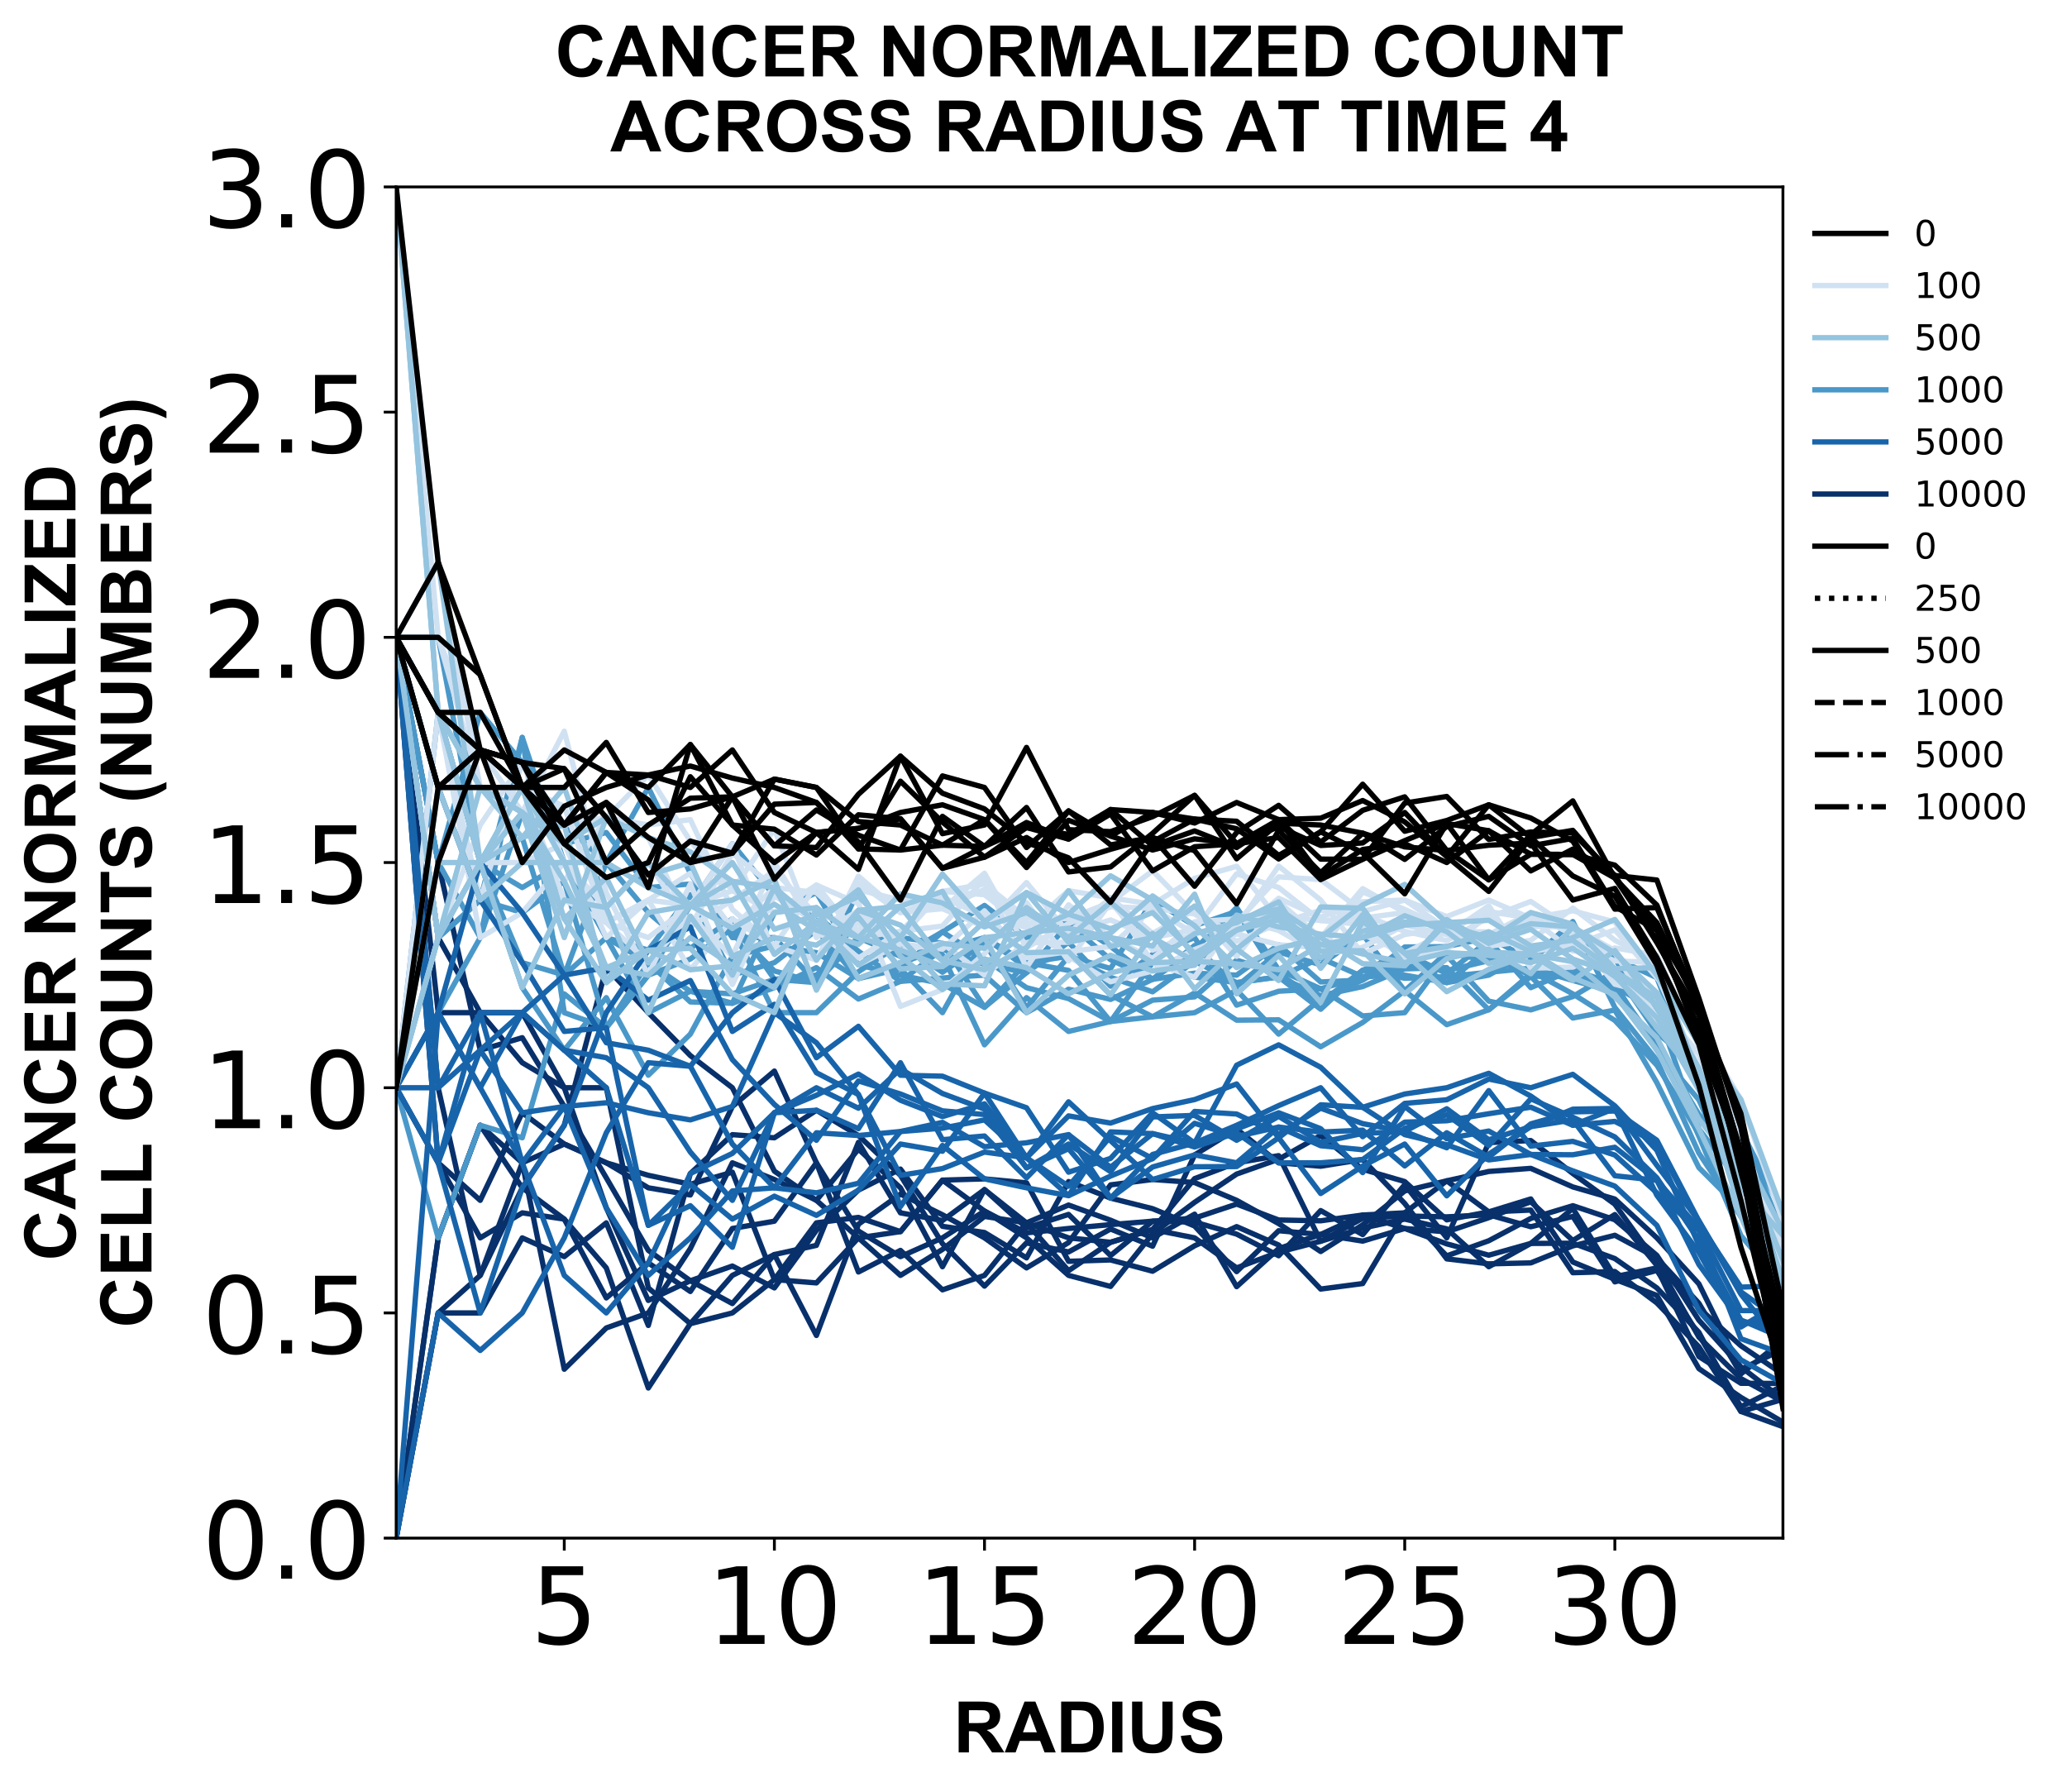 <?xml version="1.0" encoding="utf-8" standalone="no"?>
<!DOCTYPE svg PUBLIC "-//W3C//DTD SVG 1.1//EN"
  "http://www.w3.org/Graphics/SVG/1.1/DTD/svg11.dtd">
<!-- Created with matplotlib (https://matplotlib.org/) -->
<svg height="504.658pt" version="1.1" viewBox="0 0 582.202 504.658" width="582.202pt" xmlns="http://www.w3.org/2000/svg" xmlns:xlink="http://www.w3.org/1999/xlink">
 <defs>
  <style type="text/css">
*{stroke-linecap:butt;stroke-linejoin:round;}
  </style>
 </defs>
 <g id="figure_1">
  <g id="patch_1">
   <path d="M 0 504.658 
L 582.202 504.658 
L 582.202 -0 
L 0 -0 
z
" style="fill:#ffffff;"/>
  </g>
  <g id="axes_1">
   <g id="patch_2">
    <path d="M 111.59 433.161 
L 502.19 433.161 
L 502.19 52.641 
L 111.59 52.641 
z
" style="fill:#ffffff;"/>
   </g>
   <g id="matplotlib.axis_1">
    <g id="xtick_1">
     <g id="line2d_1">
      <defs>
       <path d="M 0 0 
L 0 3.5 
" id="mc552c09700" style="stroke:#000000;stroke-width:0.8;"/>
      </defs>
      <g>
       <use style="stroke:#000000;stroke-width:0.8;" x="158.935" xlink:href="#mc552c09700" y="433.161"/>
      </g>
     </g>
     <g id="text_1">
      <!-- 5 -->
      <defs>
       <path d="M 10.797 72.906 
L 49.516 72.906 
L 49.516 64.594 
L 19.828 64.594 
L 19.828 46.734 
Q 21.969 47.469 24.109 47.828 
Q 26.266 48.188 28.422 48.188 
Q 40.625 48.188 47.75 41.5 
Q 54.891 34.812 54.891 23.391 
Q 54.891 11.625 47.562 5.094 
Q 40.234 -1.422 26.906 -1.422 
Q 22.312 -1.422 17.547 -0.641 
Q 12.797 0.141 7.719 1.703 
L 7.719 11.625 
Q 12.109 9.234 16.797 8.062 
Q 21.484 6.891 26.703 6.891 
Q 35.156 6.891 40.078 11.328 
Q 45.016 15.766 45.016 23.391 
Q 45.016 31 40.078 35.438 
Q 35.156 39.891 26.703 39.891 
Q 22.75 39.891 18.812 39.016 
Q 14.891 38.141 10.797 36.281 
z
" id="DejaVuSans-53"/>
      </defs>
      <g transform="translate(149.392 462.957)scale(0.3 -0.3)">
       <use xlink:href="#DejaVuSans-53"/>
      </g>
     </g>
    </g>
    <g id="xtick_2">
     <g id="line2d_2">
      <g>
       <use style="stroke:#000000;stroke-width:0.8;" x="218.117" xlink:href="#mc552c09700" y="433.161"/>
      </g>
     </g>
     <g id="text_2">
      <!-- 10 -->
      <defs>
       <path d="M 12.406 8.297 
L 28.516 8.297 
L 28.516 63.922 
L 10.984 60.406 
L 10.984 69.391 
L 28.422 72.906 
L 38.281 72.906 
L 38.281 8.297 
L 54.391 8.297 
L 54.391 0 
L 12.406 0 
z
" id="DejaVuSans-49"/>
       <path d="M 31.781 66.406 
Q 24.172 66.406 20.328 58.906 
Q 16.5 51.422 16.5 36.375 
Q 16.5 21.391 20.328 13.891 
Q 24.172 6.391 31.781 6.391 
Q 39.453 6.391 43.281 13.891 
Q 47.125 21.391 47.125 36.375 
Q 47.125 51.422 43.281 58.906 
Q 39.453 66.406 31.781 66.406 
z
M 31.781 74.219 
Q 44.047 74.219 50.516 64.516 
Q 56.984 54.828 56.984 36.375 
Q 56.984 17.969 50.516 8.266 
Q 44.047 -1.422 31.781 -1.422 
Q 19.531 -1.422 13.062 8.266 
Q 6.594 17.969 6.594 36.375 
Q 6.594 54.828 13.062 64.516 
Q 19.531 74.219 31.781 74.219 
z
" id="DejaVuSans-48"/>
      </defs>
      <g transform="translate(199.03 462.957)scale(0.3 -0.3)">
       <use xlink:href="#DejaVuSans-49"/>
       <use x="63.623" xlink:href="#DejaVuSans-48"/>
      </g>
     </g>
    </g>
    <g id="xtick_3">
     <g id="line2d_3">
      <g>
       <use style="stroke:#000000;stroke-width:0.8;" x="277.299" xlink:href="#mc552c09700" y="433.161"/>
      </g>
     </g>
     <g id="text_3">
      <!-- 15 -->
      <g transform="translate(258.212 462.957)scale(0.3 -0.3)">
       <use xlink:href="#DejaVuSans-49"/>
       <use x="63.623" xlink:href="#DejaVuSans-53"/>
      </g>
     </g>
    </g>
    <g id="xtick_4">
     <g id="line2d_4">
      <g>
       <use style="stroke:#000000;stroke-width:0.8;" x="336.481" xlink:href="#mc552c09700" y="433.161"/>
      </g>
     </g>
     <g id="text_4">
      <!-- 20 -->
      <defs>
       <path d="M 19.188 8.297 
L 53.609 8.297 
L 53.609 0 
L 7.328 0 
L 7.328 8.297 
Q 12.938 14.109 22.625 23.891 
Q 32.328 33.688 34.812 36.531 
Q 39.547 41.844 41.422 45.531 
Q 43.312 49.219 43.312 52.781 
Q 43.312 58.594 39.234 62.25 
Q 35.156 65.922 28.609 65.922 
Q 23.969 65.922 18.812 64.312 
Q 13.672 62.703 7.812 59.422 
L 7.812 69.391 
Q 13.766 71.781 18.938 73 
Q 24.125 74.219 28.422 74.219 
Q 39.75 74.219 46.484 68.547 
Q 53.219 62.891 53.219 53.422 
Q 53.219 48.922 51.531 44.891 
Q 49.859 40.875 45.406 35.406 
Q 44.188 33.984 37.641 27.219 
Q 31.109 20.453 19.188 8.297 
z
" id="DejaVuSans-50"/>
      </defs>
      <g transform="translate(317.393 462.957)scale(0.3 -0.3)">
       <use xlink:href="#DejaVuSans-50"/>
       <use x="63.623" xlink:href="#DejaVuSans-48"/>
      </g>
     </g>
    </g>
    <g id="xtick_5">
     <g id="line2d_5">
      <g>
       <use style="stroke:#000000;stroke-width:0.8;" x="395.663" xlink:href="#mc552c09700" y="433.161"/>
      </g>
     </g>
     <g id="text_5">
      <!-- 25 -->
      <g transform="translate(376.575 462.957)scale(0.3 -0.3)">
       <use xlink:href="#DejaVuSans-50"/>
       <use x="63.623" xlink:href="#DejaVuSans-53"/>
      </g>
     </g>
    </g>
    <g id="xtick_6">
     <g id="line2d_6">
      <g>
       <use style="stroke:#000000;stroke-width:0.8;" x="454.845" xlink:href="#mc552c09700" y="433.161"/>
      </g>
     </g>
     <g id="text_6">
      <!-- 30 -->
      <defs>
       <path d="M 40.578 39.312 
Q 47.656 37.797 51.625 33 
Q 55.609 28.219 55.609 21.188 
Q 55.609 10.406 48.188 4.484 
Q 40.766 -1.422 27.094 -1.422 
Q 22.516 -1.422 17.656 -0.516 
Q 12.797 0.391 7.625 2.203 
L 7.625 11.719 
Q 11.719 9.328 16.594 8.109 
Q 21.484 6.891 26.812 6.891 
Q 36.078 6.891 40.938 10.547 
Q 45.797 14.203 45.797 21.188 
Q 45.797 27.641 41.281 31.266 
Q 36.766 34.906 28.719 34.906 
L 20.219 34.906 
L 20.219 43.016 
L 29.109 43.016 
Q 36.375 43.016 40.234 45.922 
Q 44.094 48.828 44.094 54.297 
Q 44.094 59.906 40.109 62.906 
Q 36.141 65.922 28.719 65.922 
Q 24.656 65.922 20.016 65.031 
Q 15.375 64.156 9.812 62.312 
L 9.812 71.094 
Q 15.438 72.656 20.344 73.438 
Q 25.25 74.219 29.594 74.219 
Q 40.828 74.219 47.359 69.109 
Q 53.906 64.016 53.906 55.328 
Q 53.906 49.266 50.438 45.094 
Q 46.969 40.922 40.578 39.312 
z
" id="DejaVuSans-51"/>
      </defs>
      <g transform="translate(435.757 462.957)scale(0.3 -0.3)">
       <use xlink:href="#DejaVuSans-51"/>
       <use x="63.623" xlink:href="#DejaVuSans-48"/>
      </g>
     </g>
    </g>
    <g id="text_7">
     <!-- RADIUS -->
     <defs>
      <path d="M 7.328 0 
L 7.328 71.578 
L 37.75 71.578 
Q 49.219 71.578 54.422 69.641 
Q 59.625 67.719 62.75 62.781 
Q 65.875 57.859 65.875 51.516 
Q 65.875 43.453 61.125 38.203 
Q 56.391 32.953 46.969 31.594 
Q 51.656 28.859 54.703 25.578 
Q 57.766 22.312 62.938 13.969 
L 71.688 0 
L 54.391 0 
L 43.953 15.578 
Q 38.375 23.922 36.328 26.094 
Q 34.281 28.266 31.984 29.078 
Q 29.688 29.891 24.703 29.891 
L 21.781 29.891 
L 21.781 0 
z
M 21.781 41.312 
L 32.469 41.312 
Q 42.875 41.312 45.453 42.188 
Q 48.047 43.062 49.516 45.203 
Q 50.984 47.359 50.984 50.594 
Q 50.984 54.203 49.047 56.422 
Q 47.125 58.641 43.609 59.234 
Q 41.844 59.469 33.062 59.469 
L 21.781 59.469 
z
" id="Arial-BoldMT-82"/>
      <path d="M 71.828 0 
L 56.109 0 
L 49.859 16.266 
L 21.234 16.266 
L 15.328 0 
L 0 0 
L 27.875 71.578 
L 43.172 71.578 
z
M 45.219 28.328 
L 35.359 54.891 
L 25.688 28.328 
z
" id="Arial-BoldMT-65"/>
      <path d="M 7.234 71.578 
L 33.641 71.578 
Q 42.578 71.578 47.266 70.219 
Q 53.562 68.359 58.047 63.625 
Q 62.547 58.891 64.891 52.031 
Q 67.234 45.172 67.234 35.109 
Q 67.234 26.266 65.047 19.875 
Q 62.359 12.062 57.375 7.234 
Q 53.609 3.562 47.219 1.516 
Q 42.438 0 34.422 0 
L 7.234 0 
z
M 21.688 59.469 
L 21.688 12.062 
L 32.469 12.062 
Q 38.531 12.062 41.219 12.75 
Q 44.734 13.625 47.047 15.719 
Q 49.359 17.828 50.828 22.625 
Q 52.297 27.438 52.297 35.75 
Q 52.297 44.047 50.828 48.484 
Q 49.359 52.938 46.719 55.422 
Q 44.094 57.906 40.047 58.797 
Q 37.016 59.469 28.172 59.469 
z
" id="Arial-BoldMT-68"/>
      <path d="M 6.844 0 
L 6.844 71.578 
L 21.297 71.578 
L 21.297 0 
z
" id="Arial-BoldMT-73"/>
      <path d="M 7.172 71.578 
L 21.625 71.578 
L 21.625 32.812 
Q 21.625 23.578 22.172 20.844 
Q 23.094 16.453 26.578 13.797 
Q 30.078 11.141 36.141 11.141 
Q 42.281 11.141 45.406 13.641 
Q 48.531 16.156 49.172 19.812 
Q 49.812 23.484 49.812 31.984 
L 49.812 71.578 
L 64.266 71.578 
L 64.266 33.984 
Q 64.266 21.094 63.094 15.766 
Q 61.922 10.453 58.766 6.781 
Q 55.609 3.125 50.328 0.953 
Q 45.062 -1.219 36.578 -1.219 
Q 26.312 -1.219 21.016 1.141 
Q 15.719 3.516 12.641 7.297 
Q 9.578 11.078 8.594 15.234 
Q 7.172 21.391 7.172 33.406 
z
" id="Arial-BoldMT-85"/>
      <path d="M 3.609 23.297 
L 17.672 24.656 
Q 18.953 17.578 22.828 14.25 
Q 26.703 10.938 33.297 10.938 
Q 40.281 10.938 43.812 13.891 
Q 47.359 16.844 47.359 20.797 
Q 47.359 23.344 45.875 25.125 
Q 44.391 26.906 40.672 28.219 
Q 38.141 29.109 29.109 31.344 
Q 17.484 34.234 12.797 38.422 
Q 6.203 44.344 6.203 52.828 
Q 6.203 58.297 9.297 63.062 
Q 12.406 67.828 18.234 70.312 
Q 24.078 72.797 32.328 72.797 
Q 45.797 72.797 52.609 66.891 
Q 59.422 60.984 59.766 51.125 
L 45.312 50.484 
Q 44.391 56 41.328 58.422 
Q 38.281 60.844 32.172 60.844 
Q 25.875 60.844 22.312 58.25 
Q 20.016 56.594 20.016 53.812 
Q 20.016 51.266 22.172 49.469 
Q 24.906 47.172 35.453 44.672 
Q 46 42.188 51.047 39.516 
Q 56.109 36.859 58.953 32.25 
Q 61.812 27.641 61.812 20.844 
Q 61.812 14.703 58.391 9.328 
Q 54.984 3.953 48.734 1.344 
Q 42.484 -1.266 33.156 -1.266 
Q 19.578 -1.266 12.297 5 
Q 5.031 11.281 3.609 23.297 
z
" id="Arial-BoldMT-83"/>
     </defs>
     <g transform="translate(268.554 493.511)scale(0.2 -0.2)">
      <use xlink:href="#Arial-BoldMT-82"/>
      <use x="72.217" xlink:href="#Arial-BoldMT-65"/>
      <use x="144.434" xlink:href="#Arial-BoldMT-68"/>
      <use x="216.65" xlink:href="#Arial-BoldMT-73"/>
      <use x="244.434" xlink:href="#Arial-BoldMT-85"/>
      <use x="316.65" xlink:href="#Arial-BoldMT-83"/>
     </g>
    </g>
   </g>
   <g id="matplotlib.axis_2">
    <g id="ytick_1">
     <g id="line2d_7">
      <defs>
       <path d="M 0 0 
L -3.5 0 
" id="mdd7dae9135" style="stroke:#000000;stroke-width:0.8;"/>
      </defs>
      <g>
       <use style="stroke:#000000;stroke-width:0.8;" x="111.59" xlink:href="#mdd7dae9135" y="433.161"/>
      </g>
     </g>
     <g id="text_8">
      <!-- 0.0 -->
      <defs>
       <path d="M 10.688 12.406 
L 21 12.406 
L 21 0 
L 10.688 0 
z
" id="DejaVuSans-46"/>
      </defs>
      <g transform="translate(56.881 444.559)scale(0.3 -0.3)">
       <use xlink:href="#DejaVuSans-48"/>
       <use x="63.623" xlink:href="#DejaVuSans-46"/>
       <use x="95.41" xlink:href="#DejaVuSans-48"/>
      </g>
     </g>
    </g>
    <g id="ytick_2">
     <g id="line2d_8">
      <g>
       <use style="stroke:#000000;stroke-width:0.8;" x="111.59" xlink:href="#mdd7dae9135" y="369.741"/>
      </g>
     </g>
     <g id="text_9">
      <!-- 0.5 -->
      <g transform="translate(56.881 381.139)scale(0.3 -0.3)">
       <use xlink:href="#DejaVuSans-48"/>
       <use x="63.623" xlink:href="#DejaVuSans-46"/>
       <use x="95.41" xlink:href="#DejaVuSans-53"/>
      </g>
     </g>
    </g>
    <g id="ytick_3">
     <g id="line2d_9">
      <g>
       <use style="stroke:#000000;stroke-width:0.8;" x="111.59" xlink:href="#mdd7dae9135" y="306.321"/>
      </g>
     </g>
     <g id="text_10">
      <!-- 1.0 -->
      <g transform="translate(56.881 317.719)scale(0.3 -0.3)">
       <use xlink:href="#DejaVuSans-49"/>
       <use x="63.623" xlink:href="#DejaVuSans-46"/>
       <use x="95.41" xlink:href="#DejaVuSans-48"/>
      </g>
     </g>
    </g>
    <g id="ytick_4">
     <g id="line2d_10">
      <g>
       <use style="stroke:#000000;stroke-width:0.8;" x="111.59" xlink:href="#mdd7dae9135" y="242.901"/>
      </g>
     </g>
     <g id="text_11">
      <!-- 1.5 -->
      <g transform="translate(56.881 254.299)scale(0.3 -0.3)">
       <use xlink:href="#DejaVuSans-49"/>
       <use x="63.623" xlink:href="#DejaVuSans-46"/>
       <use x="95.41" xlink:href="#DejaVuSans-53"/>
      </g>
     </g>
    </g>
    <g id="ytick_5">
     <g id="line2d_11">
      <g>
       <use style="stroke:#000000;stroke-width:0.8;" x="111.59" xlink:href="#mdd7dae9135" y="179.481"/>
      </g>
     </g>
     <g id="text_12">
      <!-- 2.0 -->
      <g transform="translate(56.881 190.879)scale(0.3 -0.3)">
       <use xlink:href="#DejaVuSans-50"/>
       <use x="63.623" xlink:href="#DejaVuSans-46"/>
       <use x="95.41" xlink:href="#DejaVuSans-48"/>
      </g>
     </g>
    </g>
    <g id="ytick_6">
     <g id="line2d_12">
      <g>
       <use style="stroke:#000000;stroke-width:0.8;" x="111.59" xlink:href="#mdd7dae9135" y="116.061"/>
      </g>
     </g>
     <g id="text_13">
      <!-- 2.5 -->
      <g transform="translate(56.881 127.459)scale(0.3 -0.3)">
       <use xlink:href="#DejaVuSans-50"/>
       <use x="63.623" xlink:href="#DejaVuSans-46"/>
       <use x="95.41" xlink:href="#DejaVuSans-53"/>
      </g>
     </g>
    </g>
    <g id="ytick_7">
     <g id="line2d_13">
      <g>
       <use style="stroke:#000000;stroke-width:0.8;" x="111.59" xlink:href="#mdd7dae9135" y="52.641"/>
      </g>
     </g>
     <g id="text_14">
      <!-- 3.0 -->
      <g transform="translate(56.881 64.039)scale(0.3 -0.3)">
       <use xlink:href="#DejaVuSans-51"/>
       <use x="63.623" xlink:href="#DejaVuSans-46"/>
       <use x="95.41" xlink:href="#DejaVuSans-48"/>
      </g>
     </g>
    </g>
    <g id="text_15">
     <!-- CANCER NORMALIZED -->
     <defs>
      <path d="M 53.078 26.312 
L 67.094 21.875 
Q 63.875 10.156 56.375 4.469 
Q 48.875 -1.219 37.359 -1.219 
Q 23.094 -1.219 13.906 8.516 
Q 4.734 18.266 4.734 35.156 
Q 4.734 53.031 13.953 62.906 
Q 23.188 72.797 38.234 72.797 
Q 51.375 72.797 59.578 65.047 
Q 64.453 60.453 66.891 51.859 
L 52.594 48.438 
Q 51.312 54 47.281 57.219 
Q 43.266 60.453 37.5 60.453 
Q 29.547 60.453 24.578 54.734 
Q 19.625 49.031 19.625 36.234 
Q 19.625 22.656 24.5 16.891 
Q 29.391 11.141 37.203 11.141 
Q 42.969 11.141 47.109 14.797 
Q 51.266 18.453 53.078 26.312 
z
" id="Arial-BoldMT-67"/>
      <path d="M 7.422 0 
L 7.422 71.578 
L 21.484 71.578 
L 50.781 23.781 
L 50.781 71.578 
L 64.203 71.578 
L 64.203 0 
L 49.703 0 
L 20.844 46.688 
L 20.844 0 
z
" id="Arial-BoldMT-78"/>
      <path d="M 7.281 0 
L 7.281 71.578 
L 60.359 71.578 
L 60.359 59.469 
L 21.734 59.469 
L 21.734 43.609 
L 57.672 43.609 
L 57.672 31.547 
L 21.734 31.547 
L 21.734 12.062 
L 61.719 12.062 
L 61.719 0 
z
" id="Arial-BoldMT-69"/>
      <path id="Arial-BoldMT-32"/>
      <path d="M 4.344 35.359 
Q 4.344 46.297 7.625 53.719 
Q 10.062 59.188 14.281 63.531 
Q 18.5 67.875 23.531 69.969 
Q 30.219 72.797 38.969 72.797 
Q 54.781 72.797 64.281 62.984 
Q 73.781 53.172 73.781 35.688 
Q 73.781 18.359 64.359 8.562 
Q 54.938 -1.219 39.156 -1.219 
Q 23.188 -1.219 13.766 8.516 
Q 4.344 18.266 4.344 35.359 
z
M 19.234 35.844 
Q 19.234 23.688 24.844 17.406 
Q 30.469 11.141 39.109 11.141 
Q 47.75 11.141 53.297 17.359 
Q 58.844 23.578 58.844 36.031 
Q 58.844 48.344 53.438 54.391 
Q 48.047 60.453 39.109 60.453 
Q 30.172 60.453 24.703 54.312 
Q 19.234 48.188 19.234 35.844 
z
" id="Arial-BoldMT-79"/>
      <path d="M 7.078 0 
L 7.078 71.578 
L 28.719 71.578 
L 41.703 22.75 
L 54.547 71.578 
L 76.219 71.578 
L 76.219 0 
L 62.797 0 
L 62.797 56.344 
L 48.578 0 
L 34.672 0 
L 20.516 56.344 
L 20.516 0 
z
" id="Arial-BoldMT-77"/>
      <path d="M 7.672 0 
L 7.672 71 
L 22.125 71 
L 22.125 12.062 
L 58.062 12.062 
L 58.062 0 
z
" id="Arial-BoldMT-76"/>
      <path d="M 1.078 0 
L 1.078 13.031 
L 38.672 59.469 
L 5.328 59.469 
L 5.328 71.578 
L 57.719 71.578 
L 57.719 60.359 
L 18.5 12.062 
L 59.234 12.062 
L 59.234 0 
z
" id="Arial-BoldMT-90"/>
     </defs>
     <g transform="translate(21.253 355.118)rotate(-90)scale(0.2 -0.2)">
      <use xlink:href="#Arial-BoldMT-67"/>
      <use x="72.217" xlink:href="#Arial-BoldMT-65"/>
      <use x="144.434" xlink:href="#Arial-BoldMT-78"/>
      <use x="216.65" xlink:href="#Arial-BoldMT-67"/>
      <use x="288.867" xlink:href="#Arial-BoldMT-69"/>
      <use x="355.566" xlink:href="#Arial-BoldMT-82"/>
      <use x="427.783" xlink:href="#Arial-BoldMT-32"/>
      <use x="455.566" xlink:href="#Arial-BoldMT-78"/>
      <use x="527.783" xlink:href="#Arial-BoldMT-79"/>
      <use x="605.566" xlink:href="#Arial-BoldMT-82"/>
      <use x="677.783" xlink:href="#Arial-BoldMT-77"/>
      <use x="761.084" xlink:href="#Arial-BoldMT-65"/>
      <use x="833.301" xlink:href="#Arial-BoldMT-76"/>
      <use x="894.385" xlink:href="#Arial-BoldMT-73"/>
      <use x="922.168" xlink:href="#Arial-BoldMT-90"/>
      <use x="983.252" xlink:href="#Arial-BoldMT-69"/>
      <use x="1049.951" xlink:href="#Arial-BoldMT-68"/>
     </g>
     <!-- CELL COUNTS (NUMBERS) -->
     <defs>
      <path d="M 23.391 0 
L 23.391 59.469 
L 2.156 59.469 
L 2.156 71.578 
L 59.031 71.578 
L 59.031 59.469 
L 37.844 59.469 
L 37.844 0 
z
" id="Arial-BoldMT-84"/>
      <path d="M 29.938 -21.047 
L 20.516 -21.047 
Q 13.031 -9.766 9.125 2.391 
Q 5.219 14.547 5.219 25.922 
Q 5.219 40.047 10.062 52.641 
Q 14.266 63.578 20.703 72.797 
L 30.078 72.797 
Q 23.391 58.016 20.875 47.625 
Q 18.359 37.25 18.359 25.641 
Q 18.359 17.625 19.844 9.219 
Q 21.344 0.828 23.922 -6.734 
Q 25.641 -11.719 29.938 -21.047 
z
" id="Arial-BoldMT-40"/>
      <path d="M 7.328 71.578 
L 35.938 71.578 
Q 44.438 71.578 48.609 70.875 
Q 52.781 70.172 56.078 67.922 
Q 59.375 65.672 61.562 61.938 
Q 63.766 58.203 63.766 53.562 
Q 63.766 48.531 61.047 44.328 
Q 58.344 40.141 53.719 38.031 
Q 60.25 36.141 63.766 31.547 
Q 67.281 26.953 67.281 20.75 
Q 67.281 15.875 65.016 11.25 
Q 62.75 6.641 58.812 3.875 
Q 54.891 1.125 49.125 0.484 
Q 45.516 0.094 31.688 0 
L 7.328 0 
z
M 21.781 59.672 
L 21.781 43.109 
L 31.25 43.109 
Q 39.703 43.109 41.75 43.359 
Q 45.453 43.797 47.578 45.922 
Q 49.703 48.047 49.703 51.516 
Q 49.703 54.828 47.875 56.906 
Q 46.047 58.984 42.438 59.422 
Q 40.281 59.672 30.078 59.672 
z
M 21.781 31.203 
L 21.781 12.062 
L 35.156 12.062 
Q 42.969 12.062 45.062 12.5 
Q 48.297 13.094 50.312 15.359 
Q 52.344 17.625 52.344 21.438 
Q 52.344 24.656 50.781 26.906 
Q 49.219 29.156 46.266 30.172 
Q 43.312 31.203 33.453 31.203 
z
" id="Arial-BoldMT-66"/>
      <path d="M 3.375 -21.047 
Q 7.422 -12.359 9.078 -7.719 
Q 10.75 -3.078 12.156 2.969 
Q 13.578 9.031 14.25 14.469 
Q 14.938 19.922 14.938 25.641 
Q 14.938 37.25 12.453 47.625 
Q 9.969 58.016 3.266 72.797 
L 12.594 72.797 
Q 19.969 62.312 24.047 50.531 
Q 28.125 38.766 28.125 26.656 
Q 28.125 16.453 24.906 4.781 
Q 21.234 -8.297 12.844 -21.047 
z
" id="Arial-BoldMT-41"/>
     </defs>
     <g transform="translate(42.671 374.003)rotate(-90)scale(0.2 -0.2)">
      <use xlink:href="#Arial-BoldMT-67"/>
      <use x="72.217" xlink:href="#Arial-BoldMT-69"/>
      <use x="138.916" xlink:href="#Arial-BoldMT-76"/>
      <use x="200" xlink:href="#Arial-BoldMT-76"/>
      <use x="261.068" xlink:href="#Arial-BoldMT-32"/>
      <use x="288.852" xlink:href="#Arial-BoldMT-67"/>
      <use x="361.068" xlink:href="#Arial-BoldMT-79"/>
      <use x="438.852" xlink:href="#Arial-BoldMT-85"/>
      <use x="511.068" xlink:href="#Arial-BoldMT-78"/>
      <use x="583.285" xlink:href="#Arial-BoldMT-84"/>
      <use x="644.369" xlink:href="#Arial-BoldMT-83"/>
      <use x="711.068" xlink:href="#Arial-BoldMT-32"/>
      <use x="738.852" xlink:href="#Arial-BoldMT-40"/>
      <use x="772.152" xlink:href="#Arial-BoldMT-78"/>
      <use x="844.369" xlink:href="#Arial-BoldMT-85"/>
      <use x="916.586" xlink:href="#Arial-BoldMT-77"/>
      <use x="999.887" xlink:href="#Arial-BoldMT-66"/>
      <use x="1072.104" xlink:href="#Arial-BoldMT-69"/>
      <use x="1138.803" xlink:href="#Arial-BoldMT-82"/>
      <use x="1211.02" xlink:href="#Arial-BoldMT-83"/>
      <use x="1277.719" xlink:href="#Arial-BoldMT-41"/>
     </g>
    </g>
   </g>
   <g id="line2d_14">
    <path clip-path="url(#p19ba38945f)" d="M 111.59 433.161 
L 123.426 348.601 
L 135.263 316.891 
L 147.099 327.461 
L 158.935 385.596 
L 170.772 373.969 
L 182.608 369.741 
L 194.445 351.621 
L 206.281 327.461 
L 218.117 332.159 
L 229.954 338.031 
L 241.79 348.601 
L 253.626 346.84 
L 265.463 332.34 
L 277.299 331.991 
L 289.135 333.099 
L 300.972 355.207 
L 312.808 354.819 
L 324.645 357.997 
L 336.481 350.827 
L 348.317 345.43 
L 360.154 350.615 
L 371.99 363.015 
L 383.826 361.469 
L 395.663 341.555 
L 407.499 332.535 
L 419.335 329.9 
L 431.172 329.027 
L 443.008 334.256 
L 454.845 337.667 
L 466.681 348.601 
L 478.517 361.558 
L 490.354 385.596 
L 502.19 379.991 
" style="fill:none;stroke:#08306b;stroke-linecap:square;stroke-width:1.5;"/>
   </g>
   <g id="line2d_15">
    <path clip-path="url(#p19ba38945f)" d="M 111.59 306.321 
L 123.426 327.461 
L 135.263 338.031 
L 147.099 313.368 
L 158.935 322.176 
L 170.772 327.461 
L 182.608 334.508 
L 194.445 336.521 
L 206.281 311.606 
L 218.117 301.623 
L 229.954 327.461 
L 241.79 358.21 
L 253.626 352.125 
L 265.463 363.237 
L 277.299 359.171 
L 289.135 344.373 
L 300.972 357.85 
L 312.808 349.845 
L 324.645 346.252 
L 336.481 348.601 
L 348.317 357.057 
L 360.154 352.628 
L 371.99 349.562 
L 383.826 345.844 
L 395.663 343.316 
L 407.499 346.064 
L 419.335 356.732 
L 431.172 350.167 
L 443.008 340.296 
L 454.845 359.536 
L 466.681 357.057 
L 478.517 382.016 
L 490.354 389.56 
L 502.19 389.6 
" style="fill:none;stroke:#08306b;stroke-linecap:square;stroke-width:1.5;"/>
   </g>
   <g id="line2d_16">
    <path clip-path="url(#p19ba38945f)" d="M 111.59 179.481 
L 123.426 264.041 
L 135.263 285.181 
L 147.099 299.275 
L 158.935 306.321 
L 170.772 306.321 
L 182.608 362.695 
L 194.445 372.761 
L 206.281 369.741 
L 218.117 360.346 
L 229.954 361.285 
L 241.79 348.601 
L 253.626 359.171 
L 265.463 351.854 
L 277.299 342.561 
L 289.135 344.373 
L 300.972 348.601 
L 312.808 349.845 
L 324.645 346.252 
L 336.481 331.912 
L 348.317 327.461 
L 360.154 325.448 
L 371.99 349.562 
L 383.826 343.086 
L 395.663 342.435 
L 407.499 342.682 
L 419.335 342.097 
L 431.172 345.469 
L 443.008 342.561 
L 454.845 360.994 
L 466.681 357.762 
L 478.517 375.879 
L 490.354 396.166 
L 502.19 390.241 
" style="fill:none;stroke:#08306b;stroke-linecap:square;stroke-width:1.5;"/>
   </g>
   <g id="line2d_17">
    <path clip-path="url(#p19ba38945f)" d="M 111.59 433.161 
L 123.426 348.601 
L 135.263 316.891 
L 147.099 334.508 
L 158.935 343.316 
L 170.772 365.513 
L 182.608 355.648 
L 194.445 363.701 
L 206.281 345.959 
L 218.117 343.903 
L 229.954 327.461 
L 241.79 346.679 
L 253.626 353.886 
L 265.463 348.601 
L 277.299 341.051 
L 289.135 348.601 
L 300.972 359.171 
L 312.808 362.28 
L 324.645 347.427 
L 336.481 338.588 
L 348.317 330.632 
L 360.154 326.455 
L 371.99 319.774 
L 383.826 329.3 
L 395.663 332.746 
L 407.499 343.528 
L 419.335 341.284 
L 431.172 337.64 
L 443.008 355.396 
L 454.845 360.265 
L 466.681 364.809 
L 478.517 385.426 
L 490.354 393.524 
L 502.19 400.49 
" style="fill:none;stroke:#08306b;stroke-linecap:square;stroke-width:1.5;"/>
   </g>
   <g id="line2d_18">
    <path clip-path="url(#p19ba38945f)" d="M 111.59 433.161 
L 123.426 369.741 
L 135.263 369.741 
L 147.099 348.601 
L 158.935 353.886 
L 170.772 344.373 
L 182.608 373.265 
L 194.445 330.481 
L 206.281 319.534 
L 218.117 320.415 
L 229.954 312.663 
L 241.79 319.774 
L 253.626 330.985 
L 265.463 350.227 
L 277.299 362.191 
L 289.135 350.011 
L 300.972 352.565 
L 312.808 346.114 
L 324.645 350.95 
L 336.481 325.236 
L 348.317 317.948 
L 360.154 327.461 
L 371.99 328.422 
L 383.826 326.542 
L 395.663 338.912 
L 407.499 354.52 
L 419.335 355.919 
L 431.172 355.648 
L 443.008 350.866 
L 454.845 347.872 
L 466.681 354.239 
L 478.517 367.014 
L 490.354 386.918 
L 502.19 377.429 
" style="fill:none;stroke:#08306b;stroke-linecap:square;stroke-width:1.5;"/>
   </g>
   <g id="line2d_19">
    <path clip-path="url(#p19ba38945f)" d="M 111.59 179.481 
L 123.426 306.321 
L 135.263 359.171 
L 147.099 334.508 
L 158.935 316.891 
L 170.772 272.497 
L 182.608 285.181 
L 194.445 297.261 
L 206.281 306.321 
L 218.117 329.81 
L 229.954 338.031 
L 241.79 323.618 
L 253.626 334.508 
L 265.463 356.732 
L 277.299 335.011 
L 289.135 345.783 
L 300.972 341.995 
L 312.808 353.575 
L 324.645 343.903 
L 336.481 344.151 
L 348.317 347.544 
L 360.154 353.635 
L 371.99 340.914 
L 383.826 347.682 
L 395.663 333.627 
L 407.499 348.601 
L 419.335 321.77 
L 431.172 321.198 
L 443.008 330.481 
L 454.845 339.125 
L 466.681 355.648 
L 478.517 376.561 
L 490.354 388.239 
L 502.19 394.725 
" style="fill:none;stroke:#08306b;stroke-linecap:square;stroke-width:1.5;"/>
   </g>
   <g id="line2d_20">
    <path clip-path="url(#p19ba38945f)" d="M 111.59 179.481 
L 123.426 242.901 
L 135.263 295.751 
L 147.099 292.228 
L 158.935 311.606 
L 170.772 331.689 
L 182.608 352.125 
L 194.445 360.681 
L 206.281 356.529 
L 218.117 362.695 
L 229.954 346.487 
L 241.79 335.149 
L 253.626 329.223 
L 265.463 345.349 
L 277.299 347.091 
L 289.135 354.239 
L 300.972 332.746 
L 312.808 337.409 
L 324.645 340.38 
L 336.481 345.263 
L 348.317 358.114 
L 360.154 346.588 
L 371.99 347.64 
L 383.826 349.52 
L 395.663 345.959 
L 407.499 346.91 
L 419.335 342.91 
L 431.172 338.423 
L 443.008 349.356 
L 454.845 342.041 
L 466.681 356.353 
L 478.517 368.377 
L 490.354 378.99 
L 502.19 387.038 
" style="fill:none;stroke:#08306b;stroke-linecap:square;stroke-width:1.5;"/>
   </g>
   <g id="line2d_21">
    <path clip-path="url(#p19ba38945f)" d="M 111.59 179.481 
L 123.426 327.461 
L 135.263 348.601 
L 147.099 341.555 
L 158.935 343.316 
L 170.772 357.057 
L 182.608 390.881 
L 194.445 372.761 
L 206.281 359.171 
L 218.117 353.299 
L 229.954 350.715 
L 241.79 321.696 
L 253.626 341.555 
L 265.463 343.723 
L 277.299 335.011 
L 289.135 344.373 
L 300.972 339.353 
L 312.808 343.627 
L 324.645 348.601 
L 336.481 341.925 
L 348.317 362.342 
L 360.154 351.621 
L 371.99 347.64 
L 383.826 342.167 
L 395.663 341.555 
L 407.499 353.675 
L 419.335 349.414 
L 431.172 343.121 
L 443.008 339.541 
L 454.845 343.498 
L 466.681 353.534 
L 478.517 371.787 
L 490.354 384.936 
L 502.19 394.084 
" style="fill:none;stroke:#08306b;stroke-linecap:square;stroke-width:1.5;"/>
   </g>
   <g id="line2d_22">
    <path clip-path="url(#p19ba38945f)" d="M 111.59 433.161 
L 123.426 369.741 
L 135.263 359.171 
L 147.099 327.461 
L 158.935 322.176 
L 170.772 327.461 
L 182.608 330.985 
L 194.445 333.501 
L 206.281 330.104 
L 218.117 360.346 
L 229.954 344.373 
L 241.79 342.836 
L 253.626 346.84 
L 265.463 332.34 
L 277.299 341.051 
L 289.135 347.192 
L 300.972 345.959 
L 312.808 344.871 
L 324.645 343.903 
L 336.481 343.038 
L 348.317 339.088 
L 360.154 343.568 
L 371.99 343.797 
L 383.826 342.167 
L 395.663 345.959 
L 407.499 350.292 
L 419.335 353.48 
L 431.172 350.167 
L 443.008 350.111 
L 454.845 354.433 
L 466.681 362.695 
L 478.517 375.197 
L 490.354 397.488 
L 502.19 401.772 
" style="fill:none;stroke:#08306b;stroke-linecap:square;stroke-width:1.5;"/>
   </g>
   <g id="line2d_23">
    <path clip-path="url(#p19ba38945f)" d="M 111.59 179.481 
L 123.426 285.181 
L 135.263 285.181 
L 147.099 285.181 
L 158.935 306.321 
L 170.772 340.145 
L 182.608 366.218 
L 194.445 360.681 
L 206.281 367.099 
L 218.117 353.299 
L 229.954 376.083 
L 241.79 344.758 
L 253.626 336.27 
L 265.463 342.097 
L 277.299 348.601 
L 289.135 357.057 
L 300.972 349.923 
L 312.808 333.679 
L 324.645 332.159 
L 336.481 333.024 
L 348.317 338.031 
L 360.154 344.575 
L 371.99 352.445 
L 383.826 344.925 
L 395.663 335.389 
L 407.499 332.535 
L 419.335 341.284 
L 431.172 340.772 
L 443.008 358.416 
L 454.845 358.078 
L 466.681 366.923 
L 478.517 379.288 
L 490.354 397.488 
L 502.19 394.084 
" style="fill:none;stroke:#08306b;stroke-linecap:square;stroke-width:1.5;"/>
   </g>
   <g id="line2d_24">
    <path clip-path="url(#p19ba38945f)" d="M 111.59 306.321 
L 123.426 200.621 
L 135.263 242.901 
L 147.099 271.088 
L 158.935 274.611 
L 170.772 242.901 
L 182.608 256.995 
L 194.445 267.061 
L 206.281 258.756 
L 218.117 275.786 
L 229.954 276.725 
L 241.79 264.041 
L 253.626 264.041 
L 265.463 265.667 
L 277.299 283.671 
L 289.135 271.088 
L 300.972 273.29 
L 312.808 287.668 
L 324.645 271.088 
L 336.481 275.168 
L 348.317 276.725 
L 360.154 275.115 
L 371.99 269.807 
L 383.826 275.071 
L 395.663 271.969 
L 407.499 273.343 
L 419.335 270.546 
L 431.172 269.522 
L 443.008 263.286 
L 454.845 269.873 
L 466.681 289.409 
L 478.517 304.275 
L 490.354 334.067 
L 502.19 357.57 
" style="fill:none;stroke:#4a98c9;stroke-linecap:square;stroke-width:1.5;"/>
   </g>
   <g id="line2d_25">
    <path clip-path="url(#p19ba38945f)" d="M 111.59 179.481 
L 123.426 264.041 
L 135.263 253.471 
L 147.099 207.668 
L 158.935 285.181 
L 170.772 289.409 
L 182.608 271.088 
L 194.445 282.161 
L 206.281 282.539 
L 218.117 256.995 
L 229.954 251.357 
L 241.79 271.729 
L 253.626 274.611 
L 265.463 277.05 
L 277.299 283.671 
L 289.135 273.907 
L 300.972 260.077 
L 312.808 270.259 
L 324.645 275.786 
L 336.481 266.267 
L 348.317 277.782 
L 360.154 268.068 
L 371.99 271.729 
L 383.826 263.122 
L 395.663 279.015 
L 407.499 268.269 
L 419.335 270.546 
L 431.172 273.437 
L 443.008 279.896 
L 454.845 287.368 
L 466.681 299.979 
L 478.517 319.278 
L 490.354 341.995 
L 502.19 356.929 
" style="fill:none;stroke:#4a98c9;stroke-linecap:square;stroke-width:1.5;"/>
   </g>
   <g id="line2d_26">
    <path clip-path="url(#p19ba38945f)" d="M 111.59 306.321 
L 123.426 264.041 
L 135.263 242.901 
L 147.099 235.855 
L 158.935 274.611 
L 170.772 264.041 
L 182.608 271.088 
L 194.445 279.141 
L 206.281 279.896 
L 218.117 275.786 
L 229.954 274.611 
L 241.79 264.041 
L 253.626 269.326 
L 265.463 262.415 
L 277.299 270.081 
L 289.135 278.135 
L 300.972 281.217 
L 312.808 287.668 
L 324.645 281.658 
L 336.481 280.731 
L 348.317 270.383 
L 360.154 274.108 
L 371.99 282.299 
L 383.826 273.233 
L 395.663 268.445 
L 407.499 274.188 
L 419.335 264.854 
L 431.172 278.135 
L 443.008 273.101 
L 454.845 277.163 
L 466.681 295.751 
L 478.517 309.731 
L 490.354 336.049 
L 502.19 360.773 
" style="fill:none;stroke:#4a98c9;stroke-linecap:square;stroke-width:1.5;"/>
   </g>
   <g id="line2d_27">
    <path clip-path="url(#p19ba38945f)" d="M 111.59 179.481 
L 123.426 200.621 
L 135.263 242.901 
L 147.099 278.135 
L 158.935 295.751 
L 170.772 280.953 
L 182.608 302.798 
L 194.445 291.221 
L 206.281 269.326 
L 218.117 266.39 
L 229.954 268.269 
L 241.79 275.572 
L 253.626 272.85 
L 265.463 262.415 
L 277.299 254.981 
L 289.135 264.041 
L 300.972 258.756 
L 312.808 266.528 
L 324.645 275.786 
L 336.481 274.055 
L 348.317 274.611 
L 360.154 266.055 
L 371.99 276.533 
L 383.826 275.99 
L 395.663 269.326 
L 407.499 276.725 
L 419.335 267.294 
L 431.172 275.003 
L 443.008 274.611 
L 454.845 277.892 
L 466.681 284.477 
L 478.517 317.914 
L 490.354 333.407 
L 502.19 353.726 
" style="fill:none;stroke:#4a98c9;stroke-linecap:square;stroke-width:1.5;"/>
   </g>
   <g id="line2d_28">
    <path clip-path="url(#p19ba38945f)" d="M 111.59 306.321 
L 123.426 348.601 
L 135.263 316.891 
L 147.099 320.415 
L 158.935 279.896 
L 170.772 289.409 
L 182.608 274.611 
L 194.445 254.981 
L 206.281 237.616 
L 218.117 252.297 
L 229.954 257.699 
L 241.79 267.885 
L 253.626 276.373 
L 265.463 275.424 
L 277.299 274.611 
L 289.135 285.181 
L 300.972 278.575 
L 312.808 281.451 
L 324.645 275.786 
L 336.481 267.379 
L 348.317 255.585 
L 360.154 273.101 
L 371.99 278.455 
L 383.826 286.1 
L 395.663 285.181 
L 407.499 269.115 
L 419.335 281.929 
L 431.172 284.398 
L 443.008 280.651 
L 454.845 273.518 
L 466.681 290.819 
L 478.517 300.866 
L 490.354 318.212 
L 502.19 341.555 
" style="fill:none;stroke:#4a98c9;stroke-linecap:square;stroke-width:1.5;"/>
   </g>
   <g id="line2d_29">
    <path clip-path="url(#p19ba38945f)" d="M 111.59 179.481 
L 123.426 242.901 
L 135.263 200.621 
L 147.099 214.715 
L 158.935 232.331 
L 170.772 242.901 
L 182.608 221.761 
L 194.445 245.921 
L 206.281 264.041 
L 218.117 264.041 
L 229.954 276.725 
L 241.79 250.589 
L 253.626 269.326 
L 265.463 268.92 
L 277.299 294.241 
L 289.135 280.953 
L 300.972 290.466 
L 312.808 287.668 
L 324.645 286.356 
L 336.481 285.181 
L 348.317 278.839 
L 360.154 291.221 
L 371.99 281.338 
L 383.826 275.99 
L 395.663 266.684 
L 407.499 266.578 
L 419.335 264.041 
L 431.172 270.305 
L 443.008 259.511 
L 454.845 283.723 
L 466.681 298.57 
L 478.517 324.734 
L 490.354 342.656 
L 502.19 351.804 
" style="fill:none;stroke:#4a98c9;stroke-linecap:square;stroke-width:1.5;"/>
   </g>
   <g id="line2d_30">
    <path clip-path="url(#p19ba38945f)" d="M 111.59 179.481 
L 123.426 242.901 
L 135.263 264.041 
L 147.099 207.668 
L 158.935 242.901 
L 170.772 264.041 
L 182.608 267.565 
L 194.445 251.961 
L 206.281 274.611 
L 218.117 271.088 
L 229.954 261.927 
L 241.79 275.572 
L 253.626 271.088 
L 265.463 267.294 
L 277.299 271.591 
L 289.135 273.907 
L 300.972 265.363 
L 312.808 277.72 
L 324.645 268.739 
L 336.481 264.041 
L 348.317 283.067 
L 360.154 279.141 
L 371.99 278.455 
L 383.826 275.071 
L 395.663 274.611 
L 407.499 276.725 
L 419.335 274.611 
L 431.172 267.956 
L 443.008 263.286 
L 454.845 269.873 
L 466.681 275.316 
L 478.517 305.639 
L 490.354 318.212 
L 502.19 347.32 
" style="fill:none;stroke:#4a98c9;stroke-linecap:square;stroke-width:1.5;"/>
   </g>
   <g id="line2d_31">
    <path clip-path="url(#p19ba38945f)" d="M 111.59 179.481 
L 123.426 264.041 
L 135.263 253.471 
L 147.099 256.995 
L 158.935 248.186 
L 170.772 289.409 
L 182.608 274.611 
L 194.445 270.081 
L 206.281 261.399 
L 218.117 273.437 
L 229.954 276.725 
L 241.79 258.276 
L 253.626 272.85 
L 265.463 285.181 
L 277.299 264.041 
L 289.135 272.497 
L 300.972 268.005 
L 312.808 280.207 
L 324.645 286.356 
L 336.481 279.618 
L 348.317 287.295 
L 360.154 287.195 
L 371.99 294.79 
L 383.826 287.939 
L 395.663 279.015 
L 407.499 288.564 
L 419.335 284.368 
L 431.172 274.22 
L 443.008 273.856 
L 454.845 277.892 
L 466.681 294.342 
L 478.517 313.823 
L 490.354 328.122 
L 502.19 356.929 
" style="fill:none;stroke:#4a98c9;stroke-linecap:square;stroke-width:1.5;"/>
   </g>
   <g id="line2d_32">
    <path clip-path="url(#p19ba38945f)" d="M 111.59 306.321 
L 123.426 285.181 
L 135.263 264.041 
L 147.099 228.808 
L 158.935 237.616 
L 170.772 234.445 
L 182.608 249.948 
L 194.445 248.941 
L 206.281 261.399 
L 218.117 285.181 
L 229.954 285.181 
L 241.79 273.65 
L 253.626 265.803 
L 265.463 273.798 
L 277.299 265.551 
L 289.135 283.772 
L 300.972 269.326 
L 312.808 275.233 
L 324.645 279.309 
L 336.481 270.717 
L 348.317 276.725 
L 360.154 275.115 
L 371.99 284.22 
L 383.826 273.233 
L 395.663 275.492 
L 407.499 275.034 
L 419.335 273.798 
L 431.172 272.654 
L 443.008 276.121 
L 454.845 279.35 
L 466.681 293.637 
L 478.517 319.96 
L 490.354 347.941 
L 502.19 362.054 
" style="fill:none;stroke:#4a98c9;stroke-linecap:square;stroke-width:1.5;"/>
   </g>
   <g id="line2d_33">
    <path clip-path="url(#p19ba38945f)" d="M 111.59 179.481 
L 123.426 179.481 
L 135.263 242.901 
L 147.099 249.948 
L 158.935 242.901 
L 170.772 264.041 
L 182.608 285.181 
L 194.445 279.141 
L 206.281 282.539 
L 218.117 278.135 
L 229.954 272.497 
L 241.79 281.338 
L 253.626 276.373 
L 265.463 267.294 
L 277.299 264.041 
L 289.135 271.088 
L 300.972 269.326 
L 312.808 272.746 
L 324.645 253.471 
L 336.481 260.703 
L 348.317 256.642 
L 360.154 275.115 
L 371.99 280.377 
L 383.826 277.828 
L 395.663 272.85 
L 407.499 272.497 
L 419.335 284.368 
L 431.172 275.003 
L 443.008 286.691 
L 454.845 284.452 
L 466.681 304.912 
L 478.517 328.825 
L 490.354 340.674 
L 502.19 366.538 
" style="fill:none;stroke:#4a98c9;stroke-linecap:square;stroke-width:1.5;"/>
   </g>
   <g id="line2d_34">
    <path clip-path="url(#p19ba38945f)" d="M 111.59 306.321 
L 123.426 200.621 
L 135.263 264.041 
L 147.099 256.995 
L 158.935 242.901 
L 170.772 255.585 
L 182.608 242.901 
L 194.445 261.021 
L 206.281 253.471 
L 218.117 245.25 
L 229.954 257.699 
L 241.79 260.198 
L 253.626 264.041 
L 265.463 251.032 
L 277.299 248.941 
L 289.135 258.404 
L 300.972 258.756 
L 312.808 254.093 
L 324.645 267.565 
L 336.481 262.929 
L 348.317 260.87 
L 360.154 243.908 
L 371.99 253.471 
L 383.826 268.637 
L 395.663 263.16 
L 407.499 261.504 
L 419.335 266.48 
L 431.172 264.824 
L 443.008 255.736 
L 454.845 264.77 
L 466.681 271.088 
L 478.517 293.364 
L 490.354 324.158 
L 502.19 349.242 
" style="fill:none;stroke:#d0e1f2;stroke-linecap:square;stroke-width:1.5;"/>
   </g>
   <g id="line2d_35">
    <path clip-path="url(#p19ba38945f)" d="M 111.59 52.641 
L 123.426 179.481 
L 135.263 211.191 
L 147.099 221.761 
L 158.935 253.471 
L 170.772 259.813 
L 182.608 264.041 
L 194.445 254.981 
L 206.281 250.829 
L 218.117 256.995 
L 229.954 249.243 
L 241.79 254.432 
L 253.626 283.42 
L 265.463 278.677 
L 277.299 268.571 
L 289.135 254.176 
L 300.972 270.647 
L 312.808 254.093 
L 324.645 245.25 
L 336.481 257.365 
L 348.317 265.098 
L 360.154 260.015 
L 371.99 256.354 
L 383.826 257.607 
L 395.663 262.28 
L 407.499 264.887 
L 419.335 258.35 
L 431.172 253.863 
L 443.008 261.776 
L 454.845 267.686 
L 466.681 282.363 
L 478.517 296.774 
L 490.354 328.783 
L 502.19 369.741 
" style="fill:none;stroke:#d0e1f2;stroke-linecap:square;stroke-width:1.5;"/>
   </g>
   <g id="line2d_36">
    <path clip-path="url(#p19ba38945f)" d="M 111.59 306.321 
L 123.426 264.041 
L 135.263 232.331 
L 147.099 214.715 
L 158.935 242.901 
L 170.772 259.813 
L 182.608 253.471 
L 194.445 273.101 
L 206.281 258.756 
L 218.117 266.39 
L 229.954 270.383 
L 241.79 246.745 
L 253.626 256.995 
L 265.463 252.658 
L 277.299 258.001 
L 289.135 261.223 
L 300.972 269.326 
L 312.808 276.477 
L 324.645 273.437 
L 336.481 267.379 
L 348.317 262.984 
L 360.154 252.968 
L 371.99 258.276 
L 383.826 253.931 
L 395.663 253.471 
L 407.499 258.122 
L 419.335 253.471 
L 431.172 258.561 
L 443.008 262.531 
L 454.845 277.163 
L 466.681 280.249 
L 478.517 302.23 
L 490.354 321.516 
L 502.19 356.289 
" style="fill:none;stroke:#d0e1f2;stroke-linecap:square;stroke-width:1.5;"/>
   </g>
   <g id="line2d_37">
    <path clip-path="url(#p19ba38945f)" d="M 111.59 179.481 
L 123.426 221.761 
L 135.263 221.761 
L 147.099 228.808 
L 158.935 227.046 
L 170.772 259.813 
L 182.608 253.471 
L 194.445 254.981 
L 206.281 237.616 
L 218.117 268.739 
L 229.954 259.813 
L 241.79 250.589 
L 253.626 253.471 
L 265.463 255.91 
L 277.299 245.921 
L 289.135 266.86 
L 300.972 260.077 
L 312.808 255.337 
L 324.645 255.82 
L 336.481 262.929 
L 348.317 259.813 
L 360.154 246.928 
L 371.99 247.706 
L 383.826 256.688 
L 395.663 253.471 
L 407.499 261.504 
L 419.335 256.724 
L 431.172 258.561 
L 443.008 267.816 
L 454.845 267.686 
L 466.681 289.409 
L 478.517 302.912 
L 490.354 336.71 
L 502.19 362.054 
" style="fill:none;stroke:#d0e1f2;stroke-linecap:square;stroke-width:1.5;"/>
   </g>
   <g id="line2d_38">
    <path clip-path="url(#p19ba38945f)" d="M 111.59 179.481 
L 123.426 221.761 
L 135.263 221.761 
L 147.099 228.808 
L 158.935 248.186 
L 170.772 230.217 
L 182.608 235.855 
L 194.445 261.021 
L 206.281 240.259 
L 218.117 249.948 
L 229.954 251.357 
L 241.79 262.119 
L 253.626 251.71 
L 265.463 255.91 
L 277.299 250.451 
L 289.135 259.813 
L 300.972 262.72 
L 312.808 259.067 
L 324.645 264.041 
L 336.481 261.816 
L 348.317 246.072 
L 360.154 249.948 
L 371.99 259.237 
L 383.826 260.365 
L 395.663 270.207 
L 407.499 267.424 
L 419.335 257.537 
L 431.172 267.956 
L 443.008 265.551 
L 454.845 270.602 
L 466.681 271.088 
L 478.517 303.594 
L 490.354 319.534 
L 502.19 353.726 
" style="fill:none;stroke:#d0e1f2;stroke-linecap:square;stroke-width:1.5;"/>
   </g>
   <g id="line2d_39">
    <path clip-path="url(#p19ba38945f)" d="M 111.59 179.481 
L 123.426 179.481 
L 135.263 211.191 
L 147.099 228.808 
L 158.935 232.331 
L 170.772 230.217 
L 182.608 218.238 
L 194.445 236.861 
L 206.281 250.829 
L 218.117 233.506 
L 229.954 264.041 
L 241.79 256.354 
L 253.626 267.565 
L 265.463 265.667 
L 277.299 274.611 
L 289.135 265.451 
L 300.972 265.363 
L 312.808 252.849 
L 324.645 271.088 
L 336.481 275.168 
L 348.317 258.756 
L 360.154 262.028 
L 371.99 268.846 
L 383.826 266.799 
L 395.663 260.518 
L 407.499 263.196 
L 419.335 255.097 
L 431.172 272.654 
L 443.008 272.346 
L 454.845 266.957 
L 466.681 268.974 
L 478.517 294.728 
L 490.354 318.212 
L 502.19 355.648 
" style="fill:none;stroke:#d0e1f2;stroke-linecap:square;stroke-width:1.5;"/>
   </g>
   <g id="line2d_40">
    <path clip-path="url(#p19ba38945f)" d="M 111.59 179.481 
L 123.426 179.481 
L 135.263 221.761 
L 147.099 221.761 
L 158.935 227.046 
L 170.772 259.813 
L 182.608 271.088 
L 194.445 258.001 
L 206.281 269.326 
L 218.117 242.901 
L 229.954 261.927 
L 241.79 271.729 
L 253.626 265.803 
L 265.463 267.294 
L 277.299 256.491 
L 289.135 269.679 
L 300.972 268.005 
L 312.808 266.528 
L 324.645 255.82 
L 336.481 257.365 
L 348.317 262.984 
L 360.154 266.055 
L 371.99 266.924 
L 383.826 263.122 
L 395.663 268.445 
L 407.499 262.35 
L 419.335 262.415 
L 431.172 267.956 
L 443.008 266.306 
L 454.845 261.854 
L 466.681 275.316 
L 478.517 289.955 
L 490.354 309.624 
L 502.19 344.117 
" style="fill:none;stroke:#d0e1f2;stroke-linecap:square;stroke-width:1.5;"/>
   </g>
   <g id="line2d_41">
    <path clip-path="url(#p19ba38945f)" d="M 111.59 179.481 
L 123.426 264.041 
L 135.263 242.901 
L 147.099 242.901 
L 158.935 237.616 
L 170.772 264.041 
L 182.608 253.471 
L 194.445 245.921 
L 206.281 261.399 
L 218.117 249.948 
L 229.954 270.383 
L 241.79 248.667 
L 253.626 256.995 
L 265.463 255.91 
L 277.299 261.021 
L 289.135 248.539 
L 300.972 262.72 
L 312.808 252.849 
L 324.645 262.867 
L 336.481 256.253 
L 348.317 269.326 
L 360.154 253.975 
L 371.99 264.041 
L 383.826 250.254 
L 395.663 256.995 
L 407.499 262.35 
L 419.335 265.667 
L 431.172 258.561 
L 443.008 256.491 
L 454.845 259.667 
L 466.681 274.611 
L 478.517 300.866 
L 490.354 324.819 
L 502.19 371.022 
" style="fill:none;stroke:#d0e1f2;stroke-linecap:square;stroke-width:1.5;"/>
   </g>
   <g id="line2d_42">
    <path clip-path="url(#p19ba38945f)" d="M 111.59 179.481 
L 123.426 200.621 
L 135.263 253.471 
L 147.099 214.715 
L 158.935 232.331 
L 170.772 230.217 
L 182.608 232.331 
L 194.445 230.821 
L 206.281 256.114 
L 218.117 266.39 
L 229.954 249.243 
L 241.79 264.041 
L 253.626 262.28 
L 265.463 260.789 
L 277.299 247.431 
L 289.135 272.497 
L 300.972 254.792 
L 312.808 264.041 
L 324.645 269.913 
L 336.481 259.591 
L 348.317 258.756 
L 360.154 258.001 
L 371.99 259.237 
L 383.826 258.526 
L 395.663 256.995 
L 407.499 261.504 
L 419.335 264.854 
L 431.172 260.909 
L 443.008 261.021 
L 454.845 267.686 
L 466.681 283.067 
L 478.517 303.594 
L 490.354 329.443 
L 502.19 362.695 
" style="fill:none;stroke:#d0e1f2;stroke-linecap:square;stroke-width:1.5;"/>
   </g>
   <g id="line2d_43">
    <path clip-path="url(#p19ba38945f)" d="M 111.59 52.641 
L 123.426 158.341 
L 135.263 221.761 
L 147.099 228.808 
L 158.935 205.906 
L 170.772 251.357 
L 182.608 274.611 
L 194.445 248.941 
L 206.281 277.254 
L 218.117 252.297 
L 229.954 259.813 
L 241.79 269.807 
L 253.626 262.28 
L 265.463 251.032 
L 277.299 251.961 
L 289.135 261.223 
L 300.972 250.829 
L 312.808 252.849 
L 324.645 254.646 
L 336.481 247.352 
L 348.317 243.958 
L 360.154 259.008 
L 371.99 267.885 
L 383.826 251.173 
L 395.663 256.114 
L 407.499 261.504 
L 419.335 263.228 
L 431.172 256.995 
L 443.008 263.286 
L 454.845 268.415 
L 466.681 286.591 
L 478.517 303.594 
L 490.354 340.013 
L 502.19 373.585 
" style="fill:none;stroke:#d0e1f2;stroke-linecap:square;stroke-width:1.5;"/>
   </g>
   <g id="line2d_44">
    <path clip-path="url(#p19ba38945f)" d="M 111.59 306.321 
L 123.426 285.181 
L 135.263 306.321 
L 147.099 285.181 
L 158.935 295.751 
L 170.772 306.321 
L 182.608 345.078 
L 194.445 339.541 
L 206.281 351.244 
L 218.117 313.368 
L 229.954 308.435 
L 241.79 302.478 
L 253.626 309.845 
L 265.463 314.452 
L 277.299 310.851 
L 289.135 326.052 
L 300.972 314.249 
L 312.808 316.269 
L 324.645 312.193 
L 336.481 309.659 
L 348.317 305.264 
L 360.154 320.415 
L 371.99 311.126 
L 383.826 311.836 
L 395.663 308.083 
L 407.499 306.321 
L 419.335 302.256 
L 431.172 308.67 
L 443.008 316.891 
L 454.845 315.798 
L 466.681 321.824 
L 478.517 344.51 
L 490.354 362.474 
L 502.19 362.054 
" style="fill:none;stroke:#1764ab;stroke-linecap:square;stroke-width:1.5;"/>
   </g>
   <g id="line2d_45">
    <path clip-path="url(#p19ba38945f)" d="M 111.59 179.481 
L 123.426 327.461 
L 135.263 295.751 
L 147.099 313.368 
L 158.935 311.606 
L 170.772 310.549 
L 182.608 313.368 
L 194.445 315.381 
L 206.281 311.606 
L 218.117 285.181 
L 229.954 293.637 
L 241.79 308.243 
L 253.626 330.985 
L 265.463 329.087 
L 277.299 324.441 
L 289.135 326.052 
L 300.972 334.067 
L 312.808 320 
L 324.645 326.287 
L 336.481 316.335 
L 348.317 320.062 
L 360.154 317.395 
L 371.99 322.657 
L 383.826 323.785 
L 395.663 316.01 
L 407.499 315.623 
L 419.335 313.639 
L 431.172 311.802 
L 443.008 316.891 
L 454.845 312.153 
L 466.681 336.622 
L 478.517 352.693 
L 490.354 373.705 
L 502.19 366.538 
" style="fill:none;stroke:#1764ab;stroke-linecap:square;stroke-width:1.5;"/>
   </g>
   <g id="line2d_46">
    <path clip-path="url(#p19ba38945f)" d="M 111.59 306.321 
L 123.426 327.461 
L 135.263 285.181 
L 147.099 285.181 
L 158.935 274.611 
L 170.772 293.637 
L 182.608 295.751 
L 194.445 300.281 
L 206.281 322.176 
L 218.117 334.508 
L 229.954 319.005 
L 241.79 319.774 
L 253.626 318.653 
L 265.463 317.704 
L 277.299 315.381 
L 289.135 326.052 
L 300.972 336.71 
L 312.808 331.192 
L 324.645 326.287 
L 336.481 312.997 
L 348.317 313.72 
L 360.154 319.408 
L 371.99 312.087 
L 383.826 316.432 
L 395.663 318.653 
L 407.499 312.24 
L 419.335 320.957 
L 431.172 317.283 
L 443.008 315.381 
L 454.845 331.106 
L 466.681 332.394 
L 478.517 356.103 
L 490.354 372.384 
L 502.19 373.585 
" style="fill:none;stroke:#1764ab;stroke-linecap:square;stroke-width:1.5;"/>
   </g>
   <g id="line2d_47">
    <path clip-path="url(#p19ba38945f)" d="M 111.59 179.481 
L 123.426 306.321 
L 135.263 285.181 
L 147.099 327.461 
L 158.935 359.171 
L 170.772 369.741 
L 182.608 355.648 
L 194.445 330.481 
L 206.281 324.819 
L 218.117 313.368 
L 229.954 306.321 
L 241.79 312.087 
L 253.626 301.036 
L 265.463 307.947 
L 277.299 312.361 
L 289.135 328.871 
L 300.972 322.176 
L 312.808 329.948 
L 324.645 314.542 
L 336.481 314.11 
L 348.317 321.119 
L 360.154 314.375 
L 371.99 321.696 
L 383.826 319.189 
L 395.663 318.653 
L 407.499 323.233 
L 419.335 307.134 
L 431.172 322.763 
L 443.008 321.421 
L 454.845 325.274 
L 466.681 335.917 
L 478.517 346.555 
L 490.354 377.008 
L 502.19 381.272 
" style="fill:none;stroke:#1764ab;stroke-linecap:square;stroke-width:1.5;"/>
   </g>
   <g id="line2d_48">
    <path clip-path="url(#p19ba38945f)" d="M 111.59 433.161 
L 123.426 369.741 
L 135.263 380.311 
L 147.099 369.741 
L 158.935 348.601 
L 170.772 319.005 
L 182.608 299.275 
L 194.445 300.281 
L 206.281 285.181 
L 218.117 275.786 
L 229.954 297.865 
L 241.79 289.025 
L 253.626 302.798 
L 265.463 303.069 
L 277.299 307.831 
L 289.135 311.959 
L 300.972 330.104 
L 312.808 326.218 
L 324.645 313.368 
L 336.481 321.898 
L 348.317 299.979 
L 360.154 294.241 
L 371.99 300.556 
L 383.826 311.836 
L 395.663 319.534 
L 407.499 322.388 
L 419.335 326.648 
L 431.172 325.112 
L 443.008 325.196 
L 454.845 323.087 
L 466.681 332.394 
L 478.517 345.874 
L 490.354 369.081 
L 502.19 369.101 
" style="fill:none;stroke:#1764ab;stroke-linecap:square;stroke-width:1.5;"/>
   </g>
   <g id="line2d_49">
    <path clip-path="url(#p19ba38945f)" d="M 111.59 306.321 
L 123.426 327.461 
L 135.263 369.741 
L 147.099 334.508 
L 158.935 316.891 
L 170.772 285.181 
L 182.608 267.565 
L 194.445 261.021 
L 206.281 290.466 
L 218.117 282.832 
L 229.954 302.093 
L 241.79 308.243 
L 253.626 339.793 
L 265.463 322.583 
L 277.299 331.991 
L 289.135 334.508 
L 300.972 336.71 
L 312.808 318.757 
L 324.645 319.24 
L 336.481 323.011 
L 348.317 319.005 
L 360.154 327.461 
L 371.99 327.461 
L 383.826 326.542 
L 395.663 317.772 
L 407.499 313.932 
L 419.335 322.583 
L 431.172 309.453 
L 443.008 314.626 
L 454.845 320.172 
L 466.681 331.689 
L 478.517 349.283 
L 490.354 372.384 
L 502.19 372.304 
" style="fill:none;stroke:#1764ab;stroke-linecap:square;stroke-width:1.5;"/>
   </g>
   <g id="line2d_50">
    <path clip-path="url(#p19ba38945f)" d="M 111.59 179.481 
L 123.426 221.761 
L 135.263 253.471 
L 147.099 271.088 
L 158.935 290.466 
L 170.772 289.409 
L 182.608 345.078 
L 194.445 333.501 
L 206.281 343.316 
L 218.117 336.857 
L 229.954 342.259 
L 241.79 335.149 
L 253.626 322.176 
L 265.463 324.209 
L 277.299 307.831 
L 289.135 326.052 
L 300.972 310.285 
L 312.808 321.244 
L 324.645 332.159 
L 336.481 328.574 
L 348.317 328.518 
L 360.154 320.415 
L 371.99 336.109 
L 383.826 328.38 
L 395.663 322.176 
L 407.499 336.763 
L 419.335 325.022 
L 431.172 317.283 
L 443.008 312.361 
L 454.845 312.153 
L 466.681 328.166 
L 478.517 343.828 
L 490.354 364.456 
L 502.19 379.35 
" style="fill:none;stroke:#1764ab;stroke-linecap:square;stroke-width:1.5;"/>
   </g>
   <g id="line2d_51">
    <path clip-path="url(#p19ba38945f)" d="M 111.59 306.321 
L 123.426 285.181 
L 135.263 306.321 
L 147.099 327.461 
L 158.935 311.606 
L 170.772 340.145 
L 182.608 359.171 
L 194.445 348.601 
L 206.281 335.389 
L 218.117 334.508 
L 229.954 335.917 
L 241.79 333.227 
L 253.626 318.653 
L 265.463 316.078 
L 277.299 322.931 
L 289.135 321.824 
L 300.972 319.534 
L 312.808 337.409 
L 324.645 328.636 
L 336.481 325.236 
L 348.317 327.461 
L 360.154 317.395 
L 371.99 318.813 
L 383.826 318.27 
L 395.663 328.342 
L 407.499 319.005 
L 419.335 325.835 
L 431.172 316.5 
L 443.008 313.116 
L 454.845 312.882 
L 466.681 321.119 
L 478.517 343.828 
L 490.354 363.796 
L 502.19 372.304 
" style="fill:none;stroke:#1764ab;stroke-linecap:square;stroke-width:1.5;"/>
   </g>
   <g id="line2d_52">
    <path clip-path="url(#p19ba38945f)" d="M 111.59 433.161 
L 123.426 285.181 
L 135.263 242.901 
L 147.099 256.995 
L 158.935 274.611 
L 170.772 272.497 
L 182.608 281.658 
L 194.445 276.121 
L 206.281 298.394 
L 218.117 311.019 
L 229.954 321.119 
L 241.79 304.399 
L 253.626 308.083 
L 265.463 312.826 
L 277.299 313.871 
L 289.135 328.871 
L 300.972 323.498 
L 312.808 337.409 
L 324.645 325.112 
L 336.481 321.898 
L 348.317 316.891 
L 360.154 311.355 
L 371.99 306.321 
L 383.826 320.108 
L 395.663 310.725 
L 407.499 309.704 
L 419.335 303.882 
L 431.172 306.321 
L 443.008 302.546 
L 454.845 311.424 
L 466.681 323.938 
L 478.517 350.647 
L 490.354 371.723 
L 502.19 376.788 
" style="fill:none;stroke:#1764ab;stroke-linecap:square;stroke-width:1.5;"/>
   </g>
   <g id="line2d_53">
    <path clip-path="url(#p19ba38945f)" d="M 111.59 306.321 
L 123.426 306.321 
L 135.263 295.751 
L 147.099 285.181 
L 158.935 295.751 
L 170.772 297.865 
L 182.608 306.321 
L 194.445 324.441 
L 206.281 338.031 
L 218.117 313.368 
L 229.954 312.663 
L 241.79 317.852 
L 253.626 299.275 
L 265.463 320.957 
L 277.299 319.911 
L 289.135 331.689 
L 300.972 319.534 
L 312.808 328.705 
L 324.645 319.24 
L 336.481 321.898 
L 348.317 317.948 
L 360.154 313.368 
L 371.99 317.852 
L 383.826 330.219 
L 395.663 311.606 
L 407.499 320.696 
L 419.335 318.517 
L 431.172 325.112 
L 443.008 329.726 
L 454.845 334.022 
L 466.681 345.078 
L 478.517 369.059 
L 490.354 382.954 
L 502.19 389.6 
" style="fill:none;stroke:#1764ab;stroke-linecap:square;stroke-width:1.5;"/>
   </g>
   <g id="line2d_54">
    <path clip-path="url(#p19ba38945f)" d="M 111.59 306.321 
L 123.426 221.761 
L 135.263 253.471 
L 147.099 242.901 
L 158.935 242.901 
L 170.772 242.901 
L 182.608 249.948 
L 194.445 254.981 
L 206.281 253.471 
L 218.117 247.599 
L 229.954 278.839 
L 241.79 256.354 
L 253.626 260.518 
L 265.463 270.546 
L 277.299 273.101 
L 289.135 266.86 
L 300.972 250.829 
L 312.808 266.528 
L 324.645 264.041 
L 336.481 270.717 
L 348.317 261.927 
L 360.154 259.008 
L 371.99 269.807 
L 383.826 262.203 
L 395.663 259.637 
L 407.499 260.659 
L 419.335 264.041 
L 431.172 260.126 
L 443.008 261.021 
L 454.845 268.415 
L 466.681 279.544 
L 478.517 300.866 
L 490.354 334.067 
L 502.19 347.961 
" style="fill:none;stroke:#94c4df;stroke-linecap:square;stroke-width:1.5;"/>
   </g>
   <g id="line2d_55">
    <path clip-path="url(#p19ba38945f)" d="M 111.59 52.641 
L 123.426 200.621 
L 135.263 221.761 
L 147.099 228.808 
L 158.935 258.756 
L 170.772 276.725 
L 182.608 267.565 
L 194.445 273.101 
L 206.281 271.969 
L 218.117 278.135 
L 229.954 259.813 
L 241.79 271.729 
L 253.626 264.041 
L 265.463 277.05 
L 277.299 277.631 
L 289.135 251.357 
L 300.972 265.363 
L 312.808 262.798 
L 324.645 252.297 
L 336.481 260.703 
L 348.317 272.497 
L 360.154 267.061 
L 371.99 264.041 
L 383.826 271.394 
L 395.663 271.969 
L 407.499 258.968 
L 419.335 265.667 
L 431.172 261.692 
L 443.008 270.081 
L 454.845 274.247 
L 466.681 289.409 
L 478.517 304.275 
L 490.354 331.425 
L 502.19 360.132 
" style="fill:none;stroke:#94c4df;stroke-linecap:square;stroke-width:1.5;"/>
   </g>
   <g id="line2d_56">
    <path clip-path="url(#p19ba38945f)" d="M 111.59 306.321 
L 123.426 242.901 
L 135.263 242.901 
L 147.099 221.761 
L 158.935 258.756 
L 170.772 247.129 
L 182.608 271.088 
L 194.445 254.981 
L 206.281 261.399 
L 218.117 254.646 
L 229.954 261.927 
L 241.79 265.963 
L 253.626 255.233 
L 265.463 270.546 
L 277.299 259.511 
L 289.135 268.269 
L 300.972 268.005 
L 312.808 280.207 
L 324.645 262.867 
L 336.481 278.505 
L 348.317 267.212 
L 360.154 276.121 
L 371.99 255.393 
L 383.826 255.769 
L 395.663 271.969 
L 407.499 259.813 
L 419.335 264.854 
L 431.172 256.995 
L 443.008 260.266 
L 454.845 273.518 
L 466.681 283.067 
L 478.517 300.866 
L 490.354 332.086 
L 502.19 361.413 
" style="fill:none;stroke:#94c4df;stroke-linecap:square;stroke-width:1.5;"/>
   </g>
   <g id="line2d_57">
    <path clip-path="url(#p19ba38945f)" d="M 111.59 179.481 
L 123.426 264.041 
L 135.263 221.761 
L 147.099 235.855 
L 158.935 232.331 
L 170.772 276.725 
L 182.608 256.995 
L 194.445 254.981 
L 206.281 242.901 
L 218.117 261.692 
L 229.954 257.699 
L 241.79 252.51 
L 253.626 264.041 
L 265.463 246.154 
L 277.299 259.511 
L 289.135 251.357 
L 300.972 257.435 
L 312.808 246.632 
L 324.645 253.471 
L 336.481 269.604 
L 348.317 258.756 
L 360.154 255.988 
L 371.99 264.041 
L 383.826 254.85 
L 395.663 249.067 
L 407.499 259.813 
L 419.335 268.107 
L 431.172 268.739 
L 443.008 270.836 
L 454.845 280.807 
L 466.681 292.228 
L 478.517 315.186 
L 490.354 330.104 
L 502.19 360.132 
" style="fill:none;stroke:#94c4df;stroke-linecap:square;stroke-width:1.5;"/>
   </g>
   <g id="line2d_58">
    <path clip-path="url(#p19ba38945f)" d="M 111.59 306.321 
L 123.426 264.041 
L 135.263 242.901 
L 147.099 235.855 
L 158.935 221.761 
L 170.772 255.585 
L 182.608 242.901 
L 194.445 254.981 
L 206.281 248.186 
L 218.117 268.739 
L 229.954 259.813 
L 241.79 264.041 
L 253.626 267.565 
L 265.463 272.172 
L 277.299 264.041 
L 289.135 262.632 
L 300.972 257.435 
L 312.808 261.554 
L 324.645 256.995 
L 336.481 268.492 
L 348.317 261.927 
L 360.154 256.995 
L 371.99 267.885 
L 383.826 267.718 
L 395.663 279.896 
L 407.499 269.96 
L 419.335 267.294 
L 431.172 274.22 
L 443.008 261.021 
L 454.845 272.789 
L 466.681 272.497 
L 478.517 302.912 
L 490.354 323.498 
L 502.19 346.679 
" style="fill:none;stroke:#94c4df;stroke-linecap:square;stroke-width:1.5;"/>
   </g>
   <g id="line2d_59">
    <path clip-path="url(#p19ba38945f)" d="M 111.59 179.481 
L 123.426 200.621 
L 135.263 242.901 
L 147.099 228.808 
L 158.935 264.041 
L 170.772 230.217 
L 182.608 235.855 
L 194.445 239.881 
L 206.281 248.186 
L 218.117 249.948 
L 229.954 259.813 
L 241.79 250.589 
L 253.626 269.326 
L 265.463 278.677 
L 277.299 270.081 
L 289.135 272.497 
L 300.972 279.896 
L 312.808 273.989 
L 324.645 271.088 
L 336.481 270.717 
L 348.317 271.44 
L 360.154 273.101 
L 371.99 265.963 
L 383.826 268.637 
L 395.663 271.088 
L 407.499 268.269 
L 419.335 268.92 
L 431.172 271.088 
L 443.008 267.061 
L 454.845 274.976 
L 466.681 286.591 
L 478.517 307.003 
L 490.354 325.479 
L 502.19 355.007 
" style="fill:none;stroke:#94c4df;stroke-linecap:square;stroke-width:1.5;"/>
   </g>
   <g id="line2d_60">
    <path clip-path="url(#p19ba38945f)" d="M 111.59 179.481 
L 123.426 158.341 
L 135.263 242.901 
L 147.099 228.808 
L 158.935 248.186 
L 170.772 272.497 
L 182.608 274.611 
L 194.445 264.041 
L 206.281 271.969 
L 218.117 256.995 
L 229.954 255.585 
L 241.79 264.041 
L 253.626 251.71 
L 265.463 254.284 
L 277.299 261.021 
L 289.135 256.995 
L 300.972 264.041 
L 312.808 264.041 
L 324.645 266.39 
L 336.481 251.802 
L 348.317 279.896 
L 360.154 269.075 
L 371.99 282.299 
L 383.826 259.446 
L 395.663 268.445 
L 407.499 266.578 
L 419.335 262.415 
L 431.172 267.956 
L 443.008 264.041 
L 454.845 258.938 
L 466.681 274.611 
L 478.517 294.046 
L 490.354 309.624 
L 502.19 341.555 
" style="fill:none;stroke:#94c4df;stroke-linecap:square;stroke-width:1.5;"/>
   </g>
   <g id="line2d_61">
    <path clip-path="url(#p19ba38945f)" d="M 111.59 306.321 
L 123.426 264.041 
L 135.263 242.901 
L 147.099 278.135 
L 158.935 253.471 
L 170.772 255.585 
L 182.608 285.181 
L 194.445 258.001 
L 206.281 274.611 
L 218.117 249.948 
L 229.954 270.383 
L 241.79 256.354 
L 253.626 255.233 
L 265.463 251.032 
L 277.299 271.591 
L 289.135 262.632 
L 300.972 261.399 
L 312.808 264.041 
L 324.645 271.088 
L 336.481 262.929 
L 348.317 259.813 
L 360.154 253.975 
L 371.99 272.689 
L 383.826 257.607 
L 395.663 268.445 
L 407.499 279.262 
L 419.335 272.985 
L 431.172 268.739 
L 443.008 276.121 
L 454.845 267.686 
L 466.681 283.772 
L 478.517 304.275 
L 490.354 328.122 
L 502.19 366.538 
" style="fill:none;stroke:#94c4df;stroke-linecap:square;stroke-width:1.5;"/>
   </g>
   <g id="line2d_62">
    <path clip-path="url(#p19ba38945f)" d="M 111.59 179.481 
L 123.426 200.621 
L 135.263 221.761 
L 147.099 228.808 
L 158.935 237.616 
L 170.772 230.217 
L 182.608 246.425 
L 194.445 242.901 
L 206.281 269.326 
L 218.117 264.041 
L 229.954 266.155 
L 241.79 258.276 
L 253.626 272.85 
L 265.463 272.172 
L 277.299 264.041 
L 289.135 285.181 
L 300.972 274.611 
L 312.808 269.015 
L 324.645 273.437 
L 336.481 271.83 
L 348.317 257.699 
L 360.154 261.021 
L 371.99 263.08 
L 383.826 264.041 
L 395.663 260.518 
L 407.499 259.813 
L 419.335 259.163 
L 431.172 266.39 
L 443.008 264.796 
L 454.845 273.518 
L 466.681 280.953 
L 478.517 303.594 
L 490.354 341.334 
L 502.19 360.132 
" style="fill:none;stroke:#94c4df;stroke-linecap:square;stroke-width:1.5;"/>
   </g>
   <g id="line2d_63">
    <path clip-path="url(#p19ba38945f)" d="M 111.59 52.641 
L 123.426 200.621 
L 135.263 242.901 
L 147.099 221.761 
L 158.935 242.901 
L 170.772 272.497 
L 182.608 267.565 
L 194.445 267.061 
L 206.281 279.896 
L 218.117 285.181 
L 229.954 255.585 
L 241.79 275.572 
L 253.626 271.088 
L 265.463 265.667 
L 277.299 267.061 
L 289.135 255.585 
L 300.972 264.041 
L 312.808 254.093 
L 324.645 264.041 
L 336.481 255.14 
L 348.317 267.212 
L 360.154 258.001 
L 371.99 265.963 
L 383.826 264.041 
L 395.663 257.875 
L 407.499 262.35 
L 419.335 271.359 
L 431.172 267.956 
L 443.008 275.366 
L 454.845 280.078 
L 466.681 295.751 
L 478.517 317.914 
L 490.354 342.656 
L 502.19 369.101 
" style="fill:none;stroke:#94c4df;stroke-linecap:square;stroke-width:1.5;"/>
   </g>
   <g id="line2d_64">
    <path clip-path="url(#p19ba38945f)" d="M 111.59 306.321 
L 123.426 221.761 
L 135.263 211.191 
L 147.099 242.901 
L 158.935 227.046 
L 170.772 221.761 
L 182.608 218.238 
L 194.445 221.761 
L 206.281 211.191 
L 218.117 228.808 
L 229.954 234.445 
L 241.79 244.823 
L 253.626 212.953 
L 265.463 234.77 
L 277.299 232.331 
L 289.135 210.487 
L 300.972 233.653 
L 312.808 234.197 
L 324.645 229.982 
L 336.481 223.987 
L 348.317 237.616 
L 360.154 230.821 
L 371.99 241.94 
L 383.826 241.982 
L 395.663 236.735 
L 407.499 231.908 
L 419.335 247.78 
L 431.172 235.072 
L 443.008 225.536 
L 454.845 247.275 
L 466.681 261.927 
L 478.517 282.454 
L 490.354 330.104 
L 502.19 375.507 
" style="fill:none;stroke:#000000;stroke-linecap:square;stroke-width:1.5;"/>
   </g>
   <g id="line2d_65">
    <path clip-path="url(#p19ba38945f)" d="M 111.59 179.481 
L 123.426 200.621 
L 135.263 211.191 
L 147.099 214.715 
L 158.935 237.616 
L 170.772 247.129 
L 182.608 242.901 
L 194.445 218.741 
L 206.281 232.331 
L 218.117 242.901 
L 229.954 234.445 
L 241.79 233.292 
L 253.626 230.57 
L 265.463 244.527 
L 277.299 238.371 
L 289.135 227.399 
L 300.972 245.544 
L 312.808 244.145 
L 324.645 234.68 
L 336.481 223.987 
L 348.317 241.844 
L 360.154 231.828 
L 371.99 232.331 
L 383.826 234.629 
L 395.663 242.02 
L 407.499 232.754 
L 419.335 229.892 
L 431.172 238.203 
L 443.008 236.106 
L 454.845 255.294 
L 466.681 261.927 
L 478.517 292.683 
L 490.354 325.479 
L 502.19 396.647 
" style="fill:none;stroke:#000000;stroke-linecap:square;stroke-width:1.5;"/>
   </g>
   <g id="line2d_66">
    <path clip-path="url(#p19ba38945f)" d="M 111.59 306.321 
L 123.426 242.901 
L 135.263 211.191 
L 147.099 221.761 
L 158.935 216.476 
L 170.772 242.901 
L 182.608 232.331 
L 194.445 224.781 
L 206.281 224.404 
L 218.117 238.203 
L 229.954 238.673 
L 241.79 223.683 
L 253.626 212.953 
L 265.463 223.387 
L 277.299 227.801 
L 289.135 237.264 
L 300.972 241.58 
L 312.808 254.093 
L 324.645 237.029 
L 336.481 230.662 
L 348.317 231.274 
L 360.154 240.888 
L 371.99 234.253 
L 383.826 220.842 
L 395.663 234.093 
L 407.499 231.063 
L 419.335 226.64 
L 431.172 230.374 
L 443.008 236.861 
L 454.845 256.023 
L 466.681 255.585 
L 478.517 283.135 
L 490.354 328.122 
L 502.19 389.6 
" style="fill:none;stroke:#000000;stroke-linecap:square;stroke-width:1.5;"/>
   </g>
   <g id="line2d_67">
    <path clip-path="url(#p19ba38945f)" d="M 111.59 179.481 
L 123.426 179.481 
L 135.263 190.051 
L 147.099 221.761 
L 158.935 211.191 
L 170.772 217.533 
L 182.608 221.761 
L 194.445 209.681 
L 206.281 224.404 
L 218.117 238.203 
L 229.954 228.103 
L 241.79 235.214 
L 253.626 239.378 
L 265.463 218.509 
L 277.299 221.761 
L 289.135 238.673 
L 300.972 228.368 
L 312.808 237.927 
L 324.645 235.855 
L 336.481 249.577 
L 348.317 234.445 
L 360.154 226.795 
L 371.99 237.136 
L 383.826 228.195 
L 395.663 224.404 
L 407.499 239.519 
L 419.335 238.023 
L 431.172 237.421 
L 443.008 253.471 
L 454.845 250.191 
L 466.681 269.679 
L 478.517 294.046 
L 490.354 338.031 
L 502.19 387.038 
" style="fill:none;stroke:#000000;stroke-linecap:square;stroke-width:1.5;"/>
   </g>
   <g id="line2d_68">
    <path clip-path="url(#p19ba38945f)" d="M 111.59 179.481 
L 123.426 158.341 
L 135.263 190.051 
L 147.099 221.761 
L 158.935 237.616 
L 170.772 225.989 
L 182.608 235.855 
L 194.445 242.901 
L 206.281 224.404 
L 218.117 219.412 
L 229.954 221.761 
L 241.79 231.37 
L 253.626 232.331 
L 265.463 238.023 
L 277.299 238.371 
L 289.135 231.627 
L 300.972 236.295 
L 312.808 227.979 
L 324.645 228.808 
L 336.481 230.662 
L 348.317 233.388 
L 360.154 241.895 
L 371.99 234.253 
L 383.826 240.144 
L 395.663 251.71 
L 407.499 231.908 
L 419.335 233.957 
L 431.172 245.25 
L 443.008 239.126 
L 454.845 246.546 
L 466.681 247.834 
L 478.517 281.09 
L 490.354 317.552 
L 502.19 380.632 
" style="fill:none;stroke:#000000;stroke-linecap:square;stroke-width:1.5;"/>
   </g>
   <g id="line2d_69">
    <path clip-path="url(#p19ba38945f)" d="M 111.59 179.481 
L 123.426 200.621 
L 135.263 200.621 
L 147.099 221.761 
L 158.935 232.331 
L 170.772 217.533 
L 182.608 218.238 
L 194.445 215.721 
L 206.281 219.119 
L 218.117 221.761 
L 229.954 225.989 
L 241.79 237.136 
L 253.626 253.471 
L 265.463 229.892 
L 277.299 238.371 
L 289.135 233.036 
L 300.972 236.295 
L 312.808 229.222 
L 324.645 245.25 
L 336.481 238.451 
L 348.317 237.616 
L 360.154 232.835 
L 371.99 238.097 
L 383.826 237.386 
L 395.663 228.808 
L 407.499 241.21 
L 419.335 226.64 
L 431.172 235.855 
L 443.008 233.841 
L 454.845 247.275 
L 466.681 259.813 
L 478.517 283.817 
L 490.354 324.819 
L 502.19 373.585 
" style="fill:none;stroke:#000000;stroke-linecap:square;stroke-width:1.5;"/>
   </g>
   <g id="line2d_70">
    <path clip-path="url(#p19ba38945f)" d="M 111.59 179.481 
L 123.426 221.761 
L 135.263 211.191 
L 147.099 214.715 
L 158.935 232.331 
L 170.772 217.533 
L 182.608 225.285 
L 194.445 242.901 
L 206.281 240.259 
L 218.117 219.412 
L 229.954 221.761 
L 241.79 239.058 
L 253.626 220 
L 265.463 231.518 
L 277.299 241.391 
L 289.135 235.855 
L 300.972 242.901 
L 312.808 239.171 
L 324.645 235.855 
L 336.481 239.563 
L 348.317 254.528 
L 360.154 233.841 
L 371.99 245.784 
L 383.826 234.629 
L 395.663 238.497 
L 407.499 239.519 
L 419.335 247.78 
L 431.172 240.552 
L 443.008 240.636 
L 454.845 243.63 
L 466.681 254.881 
L 478.517 284.499 
L 490.354 313.588 
L 502.19 368.46 
" style="fill:none;stroke:#000000;stroke-linecap:square;stroke-width:1.5;"/>
   </g>
   <g id="line2d_71">
    <path clip-path="url(#p19ba38945f)" d="M 111.59 179.481 
L 123.426 221.761 
L 135.263 221.761 
L 147.099 221.761 
L 158.935 232.331 
L 170.772 225.989 
L 182.608 249.948 
L 194.445 209.681 
L 206.281 232.331 
L 218.117 233.506 
L 229.954 240.787 
L 241.79 229.449 
L 253.626 230.57 
L 265.463 244.527 
L 277.299 241.391 
L 289.135 233.036 
L 300.972 234.974 
L 312.808 227.979 
L 324.645 238.203 
L 336.481 234 
L 348.317 238.673 
L 360.154 230.821 
L 371.99 246.745 
L 383.826 239.225 
L 395.663 237.616 
L 407.499 242.901 
L 419.335 233.957 
L 431.172 240.552 
L 443.008 240.636 
L 454.845 247.275 
L 466.681 264.746 
L 478.517 289.273 
L 490.354 327.461 
L 502.19 383.835 
" style="fill:none;stroke:#000000;stroke-linecap:square;stroke-width:1.5;"/>
   </g>
   <g id="line2d_72">
    <path clip-path="url(#p19ba38945f)" d="M 111.59 179.481 
L 123.426 200.621 
L 135.263 211.191 
L 147.099 221.761 
L 158.935 221.761 
L 170.772 209.077 
L 182.608 228.808 
L 194.445 227.801 
L 206.281 224.404 
L 218.117 247.599 
L 229.954 234.445 
L 241.79 233.292 
L 253.626 228.808 
L 265.463 226.64 
L 277.299 230.821 
L 289.135 244.311 
L 300.972 231.01 
L 312.808 235.44 
L 324.645 239.378 
L 336.481 236.225 
L 348.317 237.616 
L 360.154 235.855 
L 371.99 247.706 
L 383.826 241.982 
L 395.663 226.165 
L 407.499 224.298 
L 419.335 236.397 
L 431.172 234.289 
L 443.008 234.596 
L 454.845 246.546 
L 466.681 265.451 
L 478.517 285.863 
L 490.354 324.158 
L 502.19 396.006 
" style="fill:none;stroke:#000000;stroke-linecap:square;stroke-width:1.5;"/>
   </g>
   <g id="line2d_73">
    <path clip-path="url(#p19ba38945f)" d="M 111.59 52.641 
L 123.426 158.341 
L 135.263 211.191 
L 147.099 214.715 
L 158.935 216.476 
L 170.772 230.217 
L 182.608 246.425 
L 194.445 236.861 
L 206.281 240.259 
L 218.117 226.459 
L 229.954 225.989 
L 241.79 239.058 
L 253.626 239.378 
L 265.463 238.023 
L 277.299 230.821 
L 289.135 242.901 
L 300.972 228.368 
L 312.808 235.44 
L 324.645 228.808 
L 336.481 231.775 
L 348.317 225.989 
L 360.154 230.821 
L 371.99 230.409 
L 383.826 225.438 
L 395.663 231.45 
L 407.499 241.21 
L 419.335 251.032 
L 431.172 235.855 
L 443.008 246.676 
L 454.845 252.378 
L 466.681 271.793 
L 478.517 305.639 
L 490.354 351.244 
L 502.19 387.038 
" style="fill:none;stroke:#000000;stroke-linecap:square;stroke-width:1.5;"/>
   </g>
   <g id="line2d_74">
    <path clip-path="url(#p19ba38945f)" d="M 99.754 433.161 
" style="fill:none;stroke:#000000;stroke-linecap:square;stroke-width:1.5;"/>
   </g>
   <g id="line2d_75">
    <path clip-path="url(#p19ba38945f)" d="M 99.754 433.161 
" style="fill:none;stroke:#d0e1f2;stroke-linecap:square;stroke-width:1.5;"/>
   </g>
   <g id="line2d_76">
    <path clip-path="url(#p19ba38945f)" d="M 99.754 433.161 
" style="fill:none;stroke:#94c4df;stroke-linecap:square;stroke-width:1.5;"/>
   </g>
   <g id="line2d_77">
    <path clip-path="url(#p19ba38945f)" d="M 99.754 433.161 
" style="fill:none;stroke:#4a98c9;stroke-linecap:square;stroke-width:1.5;"/>
   </g>
   <g id="line2d_78">
    <path clip-path="url(#p19ba38945f)" d="M 99.754 433.161 
" style="fill:none;stroke:#1764ab;stroke-linecap:square;stroke-width:1.5;"/>
   </g>
   <g id="line2d_79">
    <path clip-path="url(#p19ba38945f)" d="M 99.754 433.161 
" style="fill:none;stroke:#08306b;stroke-linecap:square;stroke-width:1.5;"/>
   </g>
   <g id="line2d_80">
    <path clip-path="url(#p19ba38945f)" d="M 99.754 433.161 
" style="fill:none;stroke:#000000;stroke-linecap:square;stroke-width:1.5;"/>
   </g>
   <g id="line2d_81">
    <path clip-path="url(#p19ba38945f)" d="M 99.754 433.161 
" style="fill:none;stroke:#000000;stroke-dasharray:1.5,2.475;stroke-dashoffset:0;stroke-width:1.5;"/>
   </g>
   <g id="line2d_82">
    <path clip-path="url(#p19ba38945f)" d="M 99.754 433.161 
" style="fill:none;stroke:#000000;stroke-linecap:square;stroke-width:1.5;"/>
   </g>
   <g id="line2d_83">
    <path clip-path="url(#p19ba38945f)" d="M 99.754 433.161 
" style="fill:none;stroke:#000000;stroke-dasharray:5.55,2.4;stroke-dashoffset:0;stroke-width:1.5;"/>
   </g>
   <g id="line2d_84">
    <path clip-path="url(#p19ba38945f)" d="M 99.754 433.161 
" style="fill:none;stroke:#000000;stroke-dasharray:9.6,2.4,1.5,2.4;stroke-dashoffset:0;stroke-width:1.5;"/>
   </g>
   <g id="line2d_85">
    <path clip-path="url(#p19ba38945f)" d="M 99.754 433.161 
" style="fill:none;stroke:#000000;stroke-dasharray:9.6,2.4,1.5,2.4;stroke-dashoffset:0;stroke-width:1.5;"/>
   </g>
   <g id="patch_3">
    <path d="M 111.59 433.161 
L 111.59 52.641 
" style="fill:none;stroke:#000000;stroke-linecap:square;stroke-linejoin:miter;stroke-width:0.8;"/>
   </g>
   <g id="patch_4">
    <path d="M 502.19 433.161 
L 502.19 52.641 
" style="fill:none;stroke:#000000;stroke-linecap:square;stroke-linejoin:miter;stroke-width:0.8;"/>
   </g>
   <g id="patch_5">
    <path d="M 111.59 433.161 
L 502.19 433.161 
" style="fill:none;stroke:#000000;stroke-linecap:square;stroke-linejoin:miter;stroke-width:0.8;"/>
   </g>
   <g id="patch_6">
    <path d="M 111.59 52.641 
L 502.19 52.641 
" style="fill:none;stroke:#000000;stroke-linecap:square;stroke-linejoin:miter;stroke-width:0.8;"/>
   </g>
   <g id="text_16">
    <!-- CANCER NORMALIZED COUNT -->
    <g transform="translate(156.343 21.516)scale(0.2 -0.2)">
     <use xlink:href="#Arial-BoldMT-67"/>
     <use x="72.217" xlink:href="#Arial-BoldMT-65"/>
     <use x="144.434" xlink:href="#Arial-BoldMT-78"/>
     <use x="216.65" xlink:href="#Arial-BoldMT-67"/>
     <use x="288.867" xlink:href="#Arial-BoldMT-69"/>
     <use x="355.566" xlink:href="#Arial-BoldMT-82"/>
     <use x="427.783" xlink:href="#Arial-BoldMT-32"/>
     <use x="455.566" xlink:href="#Arial-BoldMT-78"/>
     <use x="527.783" xlink:href="#Arial-BoldMT-79"/>
     <use x="605.566" xlink:href="#Arial-BoldMT-82"/>
     <use x="677.783" xlink:href="#Arial-BoldMT-77"/>
     <use x="761.084" xlink:href="#Arial-BoldMT-65"/>
     <use x="833.301" xlink:href="#Arial-BoldMT-76"/>
     <use x="894.385" xlink:href="#Arial-BoldMT-73"/>
     <use x="922.168" xlink:href="#Arial-BoldMT-90"/>
     <use x="983.252" xlink:href="#Arial-BoldMT-69"/>
     <use x="1049.951" xlink:href="#Arial-BoldMT-68"/>
     <use x="1122.168" xlink:href="#Arial-BoldMT-32"/>
     <use x="1149.951" xlink:href="#Arial-BoldMT-67"/>
     <use x="1222.168" xlink:href="#Arial-BoldMT-79"/>
     <use x="1299.951" xlink:href="#Arial-BoldMT-85"/>
     <use x="1372.168" xlink:href="#Arial-BoldMT-78"/>
     <use x="1444.385" xlink:href="#Arial-BoldMT-84"/>
    </g>
    <!-- ACROSS RADIUS AT TIME 4 -->
    <defs>
     <path d="M 31.156 0 
L 31.156 14.406 
L 1.859 14.406 
L 1.859 26.422 
L 32.906 71.875 
L 44.438 71.875 
L 44.438 26.469 
L 53.328 26.469 
L 53.328 14.406 
L 44.438 14.406 
L 44.438 0 
z
M 31.156 26.469 
L 31.156 50.922 
L 14.703 26.469 
z
" id="Arial-BoldMT-52"/>
    </defs>
    <g transform="translate(171.896 42.641)scale(0.2 -0.2)">
     <use xlink:href="#Arial-BoldMT-65"/>
     <use x="72.217" xlink:href="#Arial-BoldMT-67"/>
     <use x="144.434" xlink:href="#Arial-BoldMT-82"/>
     <use x="216.65" xlink:href="#Arial-BoldMT-79"/>
     <use x="294.434" xlink:href="#Arial-BoldMT-83"/>
     <use x="361.133" xlink:href="#Arial-BoldMT-83"/>
     <use x="427.832" xlink:href="#Arial-BoldMT-32"/>
     <use x="455.615" xlink:href="#Arial-BoldMT-82"/>
     <use x="527.832" xlink:href="#Arial-BoldMT-65"/>
     <use x="600.049" xlink:href="#Arial-BoldMT-68"/>
     <use x="672.266" xlink:href="#Arial-BoldMT-73"/>
     <use x="700.049" xlink:href="#Arial-BoldMT-85"/>
     <use x="772.266" xlink:href="#Arial-BoldMT-83"/>
     <use x="838.965" xlink:href="#Arial-BoldMT-32"/>
     <use x="866.701" xlink:href="#Arial-BoldMT-65"/>
     <use x="938.809" xlink:href="#Arial-BoldMT-84"/>
     <use x="999.893" xlink:href="#Arial-BoldMT-32"/>
     <use x="1027.676" xlink:href="#Arial-BoldMT-84"/>
     <use x="1088.76" xlink:href="#Arial-BoldMT-73"/>
     <use x="1116.543" xlink:href="#Arial-BoldMT-77"/>
     <use x="1199.844" xlink:href="#Arial-BoldMT-69"/>
     <use x="1266.543" xlink:href="#Arial-BoldMT-32"/>
     <use x="1294.326" xlink:href="#Arial-BoldMT-52"/>
    </g>
   </g>
   <g id="legend_1">
    <g id="line2d_86">
     <path d="M 511.19 65.74 
L 531.19 65.74 
" style="fill:none;stroke:#000000;stroke-linecap:square;stroke-width:1.5;"/>
    </g>
    <g id="line2d_87"/>
    <g id="text_17">
     <!-- 0 -->
     <g transform="translate(539.19 69.24)scale(0.1 -0.1)">
      <use xlink:href="#DejaVuSans-48"/>
     </g>
    </g>
    <g id="line2d_88">
     <path d="M 511.19 80.418 
L 531.19 80.418 
" style="fill:none;stroke:#d0e1f2;stroke-linecap:square;stroke-width:1.5;"/>
    </g>
    <g id="line2d_89"/>
    <g id="text_18">
     <!-- 100 -->
     <g transform="translate(539.19 83.918)scale(0.1 -0.1)">
      <use xlink:href="#DejaVuSans-49"/>
      <use x="63.623" xlink:href="#DejaVuSans-48"/>
      <use x="127.246" xlink:href="#DejaVuSans-48"/>
     </g>
    </g>
    <g id="line2d_90">
     <path d="M 511.19 95.096 
L 531.19 95.096 
" style="fill:none;stroke:#94c4df;stroke-linecap:square;stroke-width:1.5;"/>
    </g>
    <g id="line2d_91"/>
    <g id="text_19">
     <!-- 500 -->
     <g transform="translate(539.19 98.596)scale(0.1 -0.1)">
      <use xlink:href="#DejaVuSans-53"/>
      <use x="63.623" xlink:href="#DejaVuSans-48"/>
      <use x="127.246" xlink:href="#DejaVuSans-48"/>
     </g>
    </g>
    <g id="line2d_92">
     <path d="M 511.19 109.774 
L 531.19 109.774 
" style="fill:none;stroke:#4a98c9;stroke-linecap:square;stroke-width:1.5;"/>
    </g>
    <g id="line2d_93"/>
    <g id="text_20">
     <!-- 1000 -->
     <g transform="translate(539.19 113.274)scale(0.1 -0.1)">
      <use xlink:href="#DejaVuSans-49"/>
      <use x="63.623" xlink:href="#DejaVuSans-48"/>
      <use x="127.246" xlink:href="#DejaVuSans-48"/>
      <use x="190.869" xlink:href="#DejaVuSans-48"/>
     </g>
    </g>
    <g id="line2d_94">
     <path d="M 511.19 124.452 
L 531.19 124.452 
" style="fill:none;stroke:#1764ab;stroke-linecap:square;stroke-width:1.5;"/>
    </g>
    <g id="line2d_95"/>
    <g id="text_21">
     <!-- 5000 -->
     <g transform="translate(539.19 127.952)scale(0.1 -0.1)">
      <use xlink:href="#DejaVuSans-53"/>
      <use x="63.623" xlink:href="#DejaVuSans-48"/>
      <use x="127.246" xlink:href="#DejaVuSans-48"/>
      <use x="190.869" xlink:href="#DejaVuSans-48"/>
     </g>
    </g>
    <g id="line2d_96">
     <path d="M 511.19 139.13 
L 531.19 139.13 
" style="fill:none;stroke:#08306b;stroke-linecap:square;stroke-width:1.5;"/>
    </g>
    <g id="line2d_97"/>
    <g id="text_22">
     <!-- 10000 -->
     <g transform="translate(539.19 142.63)scale(0.1 -0.1)">
      <use xlink:href="#DejaVuSans-49"/>
      <use x="63.623" xlink:href="#DejaVuSans-48"/>
      <use x="127.246" xlink:href="#DejaVuSans-48"/>
      <use x="190.869" xlink:href="#DejaVuSans-48"/>
      <use x="254.492" xlink:href="#DejaVuSans-48"/>
     </g>
    </g>
    <g id="line2d_98">
     <path d="M 511.19 153.808 
L 531.19 153.808 
" style="fill:none;stroke:#000000;stroke-linecap:square;stroke-width:1.5;"/>
    </g>
    <g id="line2d_99"/>
    <g id="text_23">
     <!-- 0 -->
     <g transform="translate(539.19 157.308)scale(0.1 -0.1)">
      <use xlink:href="#DejaVuSans-48"/>
     </g>
    </g>
    <g id="line2d_100">
     <path d="M 511.19 168.487 
L 531.19 168.487 
" style="fill:none;stroke:#000000;stroke-dasharray:1.5,2.475;stroke-dashoffset:0;stroke-width:1.5;"/>
    </g>
    <g id="line2d_101"/>
    <g id="text_24">
     <!-- 250 -->
     <g transform="translate(539.19 171.987)scale(0.1 -0.1)">
      <use xlink:href="#DejaVuSans-50"/>
      <use x="63.623" xlink:href="#DejaVuSans-53"/>
      <use x="127.246" xlink:href="#DejaVuSans-48"/>
     </g>
    </g>
    <g id="line2d_102">
     <path d="M 511.19 183.165 
L 531.19 183.165 
" style="fill:none;stroke:#000000;stroke-linecap:square;stroke-width:1.5;"/>
    </g>
    <g id="line2d_103"/>
    <g id="text_25">
     <!-- 500 -->
     <g transform="translate(539.19 186.665)scale(0.1 -0.1)">
      <use xlink:href="#DejaVuSans-53"/>
      <use x="63.623" xlink:href="#DejaVuSans-48"/>
      <use x="127.246" xlink:href="#DejaVuSans-48"/>
     </g>
    </g>
    <g id="line2d_104">
     <path d="M 511.19 197.843 
L 531.19 197.843 
" style="fill:none;stroke:#000000;stroke-dasharray:5.55,2.4;stroke-dashoffset:0;stroke-width:1.5;"/>
    </g>
    <g id="line2d_105"/>
    <g id="text_26">
     <!-- 1000 -->
     <g transform="translate(539.19 201.343)scale(0.1 -0.1)">
      <use xlink:href="#DejaVuSans-49"/>
      <use x="63.623" xlink:href="#DejaVuSans-48"/>
      <use x="127.246" xlink:href="#DejaVuSans-48"/>
      <use x="190.869" xlink:href="#DejaVuSans-48"/>
     </g>
    </g>
    <g id="line2d_106">
     <path d="M 511.19 212.521 
L 531.19 212.521 
" style="fill:none;stroke:#000000;stroke-dasharray:9.6,2.4,1.5,2.4;stroke-dashoffset:0;stroke-width:1.5;"/>
    </g>
    <g id="line2d_107"/>
    <g id="text_27">
     <!-- 5000 -->
     <g transform="translate(539.19 216.021)scale(0.1 -0.1)">
      <use xlink:href="#DejaVuSans-53"/>
      <use x="63.623" xlink:href="#DejaVuSans-48"/>
      <use x="127.246" xlink:href="#DejaVuSans-48"/>
      <use x="190.869" xlink:href="#DejaVuSans-48"/>
     </g>
    </g>
    <g id="line2d_108">
     <path d="M 511.19 227.199 
L 531.19 227.199 
" style="fill:none;stroke:#000000;stroke-dasharray:9.6,2.4,1.5,2.4;stroke-dashoffset:0;stroke-width:1.5;"/>
    </g>
    <g id="line2d_109"/>
    <g id="text_28">
     <!-- 10000 -->
     <g transform="translate(539.19 230.699)scale(0.1 -0.1)">
      <use xlink:href="#DejaVuSans-49"/>
      <use x="63.623" xlink:href="#DejaVuSans-48"/>
      <use x="127.246" xlink:href="#DejaVuSans-48"/>
      <use x="190.869" xlink:href="#DejaVuSans-48"/>
      <use x="254.492" xlink:href="#DejaVuSans-48"/>
     </g>
    </g>
   </g>
  </g>
 </g>
 <defs>
  <clipPath id="p19ba38945f">
   <rect height="380.52" width="390.6" x="111.59" y="52.641"/>
  </clipPath>
 </defs>
</svg>
